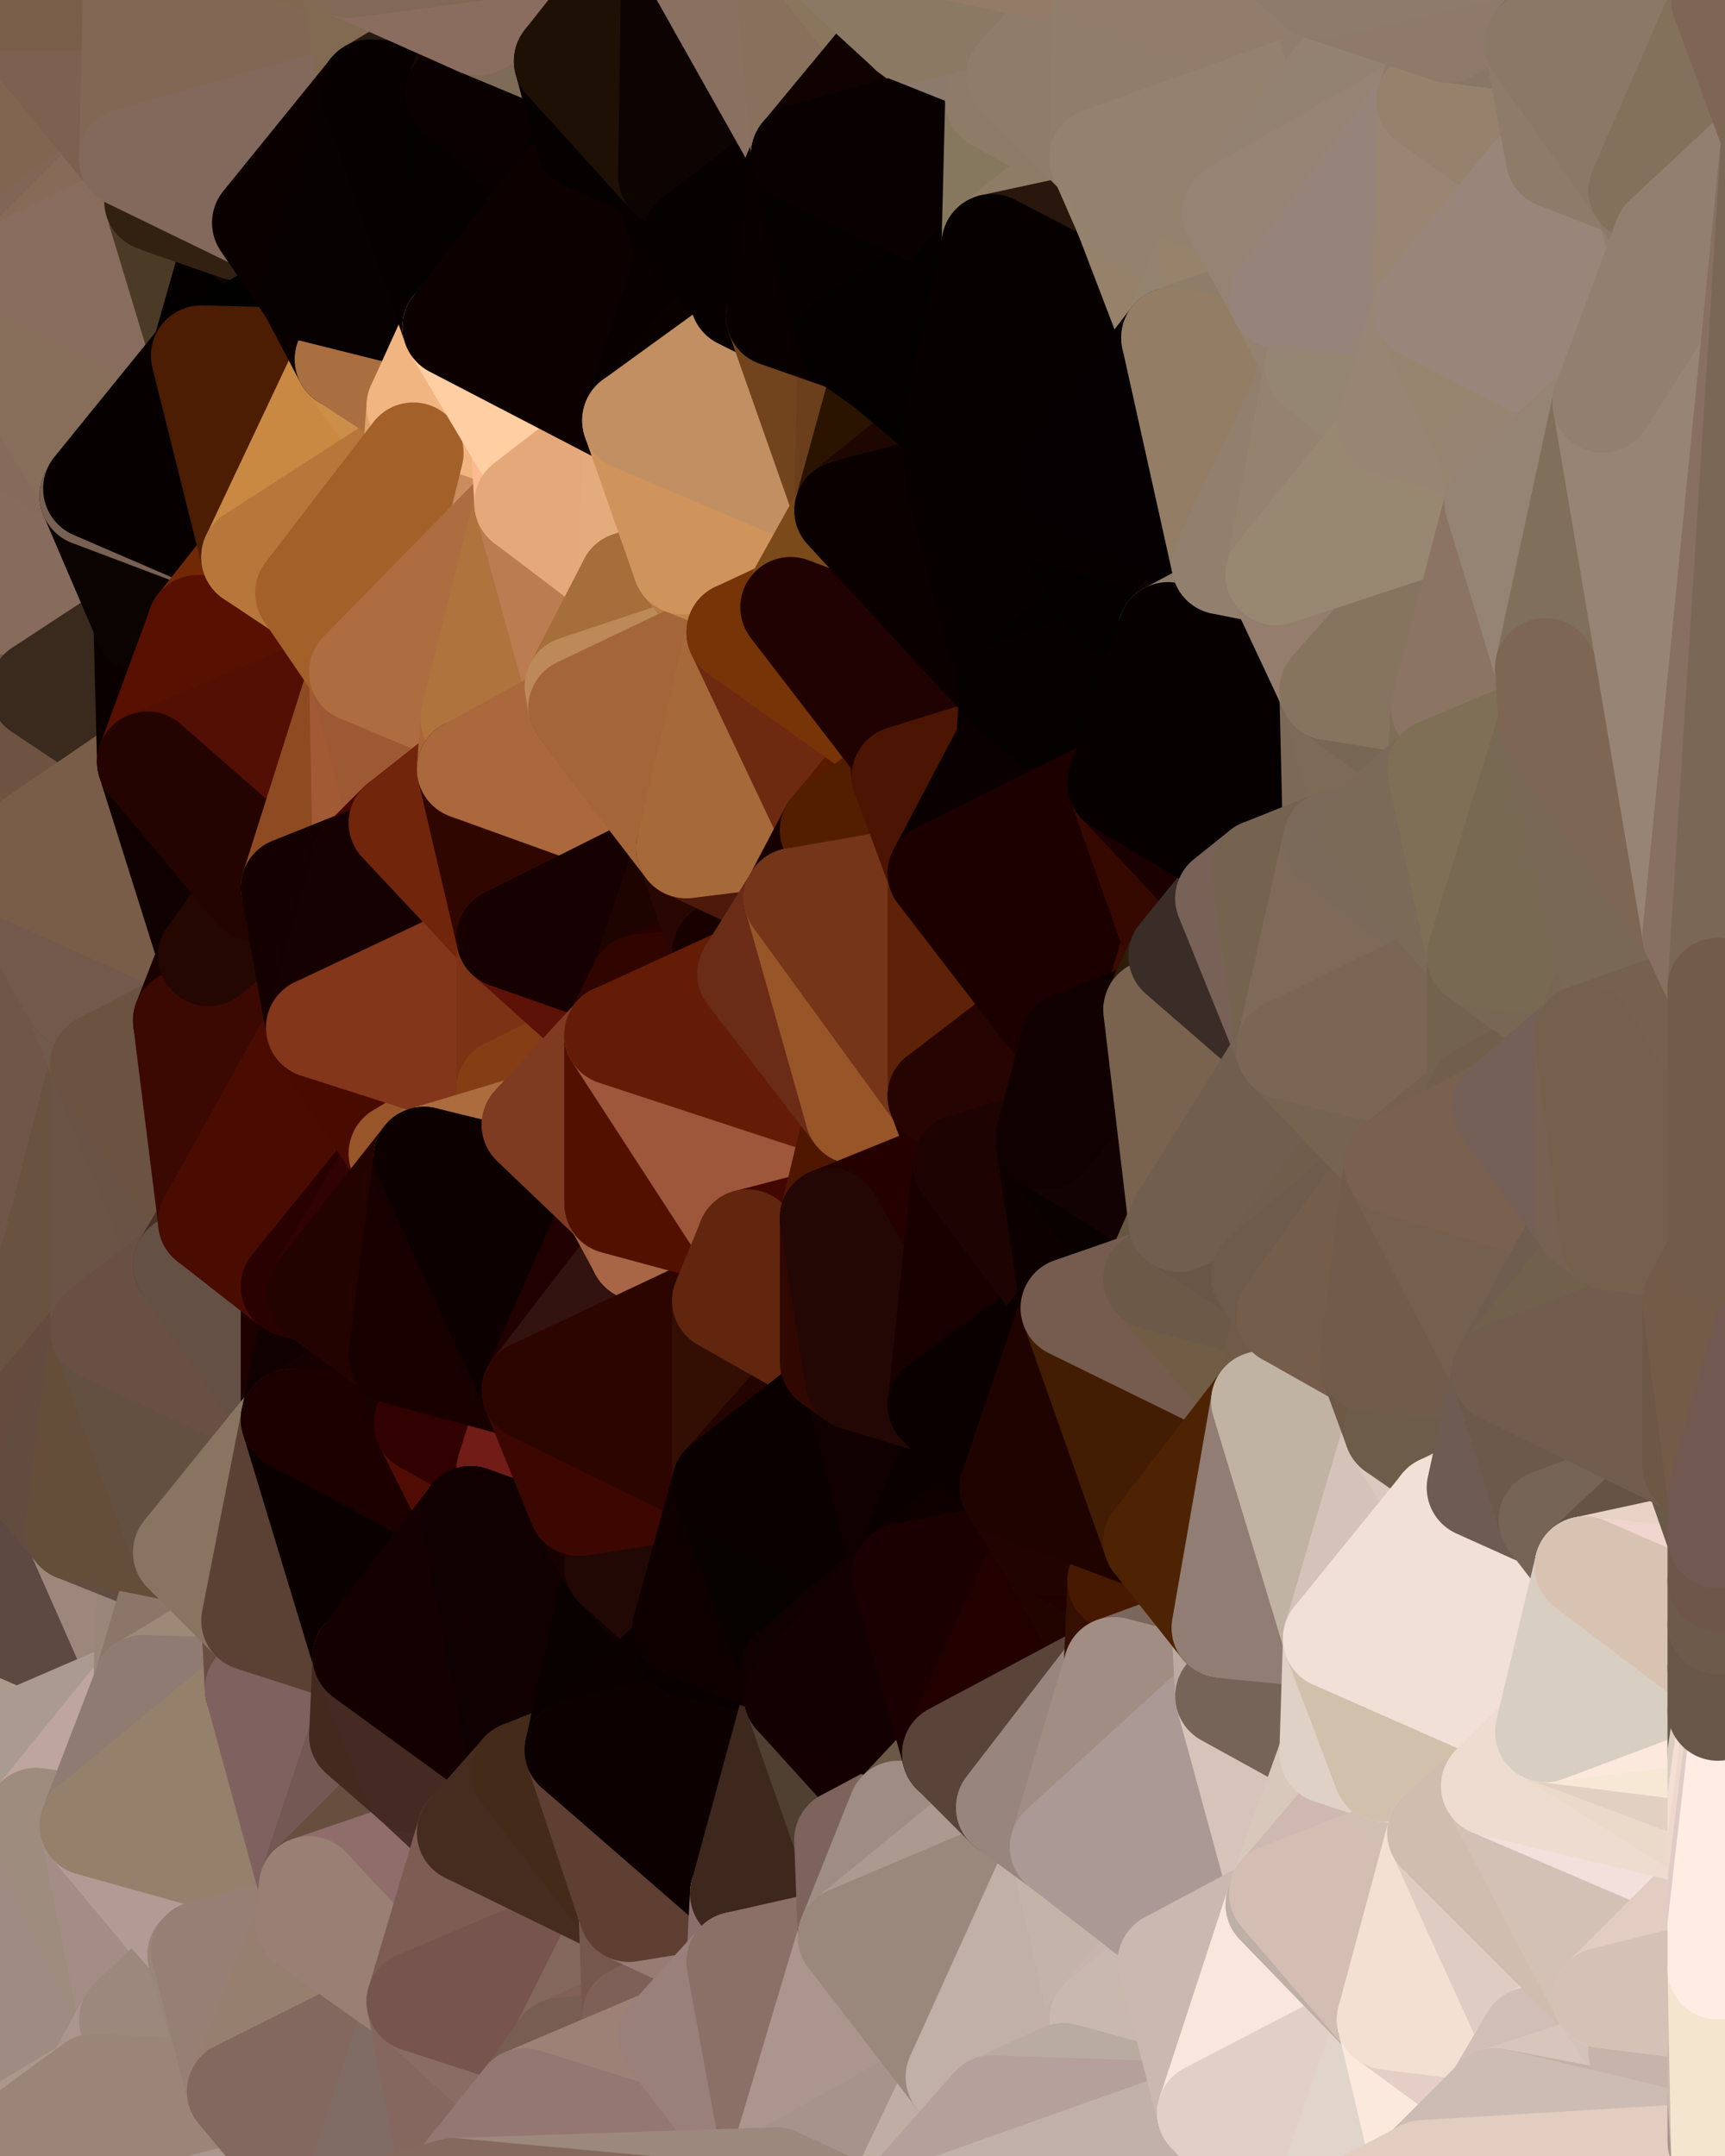 <?xml version="1.0" standalone="yes"?>
<svg width="480" height="600" xmlns="http://www.w3.org/2000/svg" version="1.1" ><polygon points="-34,148 -34,518 -18,222" fill="rgba(107, 81, 68, 1)" stroke="rgba(107, 81, 68, 1)" stroke-width="28" stroke-linejoin="round"/>
		<polygon points="-34,518 -18,444 -18,222" fill="rgba(100, 74, 61, 1)" stroke="rgba(100, 74, 61, 1)" stroke-width="28" stroke-linejoin="round"/>
		<polygon points="-19,204 -34,148 -18,222" fill="rgba(131, 104, 87, 1)" stroke="rgba(131, 104, 87, 1)" stroke-width="28" stroke-linejoin="round"/>
		<polygon points="-34,518 -19,500 -18,444" fill="rgba(172, 155, 148, 1)" stroke="rgba(172, 155, 148, 1)" stroke-width="28" stroke-linejoin="round"/>
		<polygon points="-4,118 -34,148 -3,130" fill="rgba(132, 104, 90, 1)" stroke="rgba(132, 104, 90, 1)" stroke-width="28" stroke-linejoin="round"/>
		<polygon points="0,144 -34,148 0,168" fill="rgba(133, 106, 89, 1)" stroke="rgba(133, 106, 89, 1)" stroke-width="28" stroke-linejoin="round"/>
		<polygon points="-34,148 -19,204 0,168" fill="rgba(135, 107, 95, 1)" stroke="rgba(135, 107, 95, 1)" stroke-width="28" stroke-linejoin="round"/>
		<polygon points="-19,204 0,192 0,168" fill="rgba(132, 104, 90, 1)" stroke="rgba(132, 104, 90, 1)" stroke-width="28" stroke-linejoin="round"/>
		<polygon points="-34,148 0,72 0,0" fill="rgba(126, 103, 89, 1)" stroke="rgba(126, 103, 89, 1)" stroke-width="28" stroke-linejoin="round"/>
		<polygon points="-19,204 -18,222 0,216" fill="rgba(115, 86, 78, 1)" stroke="rgba(115, 86, 78, 1)" stroke-width="28" stroke-linejoin="round"/>
		<polygon points="-3,574 -34,518 0,599" fill="rgba(158, 137, 132, 1)" stroke="rgba(158, 137, 132, 1)" stroke-width="28" stroke-linejoin="round"/>
		<polygon points="-34,148 0,96 0,72" fill="rgba(131, 104, 87, 1)" stroke="rgba(131, 104, 87, 1)" stroke-width="28" stroke-linejoin="round"/>
		<polygon points="-34,148 -4,118 0,96" fill="rgba(133, 106, 89, 1)" stroke="rgba(133, 106, 89, 1)" stroke-width="28" stroke-linejoin="round"/>
		<polygon points="-4,118 -3,130 0,120" fill="rgba(135, 108, 91, 1)" stroke="rgba(135, 108, 91, 1)" stroke-width="28" stroke-linejoin="round"/>
		<polygon points="-3,130 -34,148 0,144" fill="rgba(134, 106, 92, 1)" stroke="rgba(134, 106, 92, 1)" stroke-width="28" stroke-linejoin="round"/>
		<polygon points="-18,444 -19,500 -4,488" fill="rgba(155, 134, 133, 1)" stroke="rgba(155, 134, 133, 1)" stroke-width="28" stroke-linejoin="round"/>
		<polygon points="-3,574 0,599 6,592" fill="rgba(174, 150, 146, 1)" stroke="rgba(174, 150, 146, 1)" stroke-width="28" stroke-linejoin="round"/>
		<polygon points="-18,222 0,240 0,216" fill="rgba(112, 84, 72, 1)" stroke="rgba(112, 84, 72, 1)" stroke-width="28" stroke-linejoin="round"/>
		<polygon points="0,192 -19,204 0,216" fill="rgba(123, 95, 81, 1)" stroke="rgba(123, 95, 81, 1)" stroke-width="28" stroke-linejoin="round"/>
		<polygon points="-4,488 -19,500 10,506" fill="rgba(184, 159, 162, 1)" stroke="rgba(184, 159, 162, 1)" stroke-width="28" stroke-linejoin="round"/>
		<polygon points="0,168 0,192 11,192" fill="rgba(135, 107, 95, 1)" stroke="rgba(135, 107, 95, 1)" stroke-width="28" stroke-linejoin="round"/>
		<polygon points="0,192 10,210 11,192" fill="rgba(124, 96, 82, 1)" stroke="rgba(124, 96, 82, 1)" stroke-width="28" stroke-linejoin="round"/>
		<polygon points="0,404 -18,444 11,414" fill="rgba(94, 72, 58, 1)" stroke="rgba(94, 72, 58, 1)" stroke-width="28" stroke-linejoin="round"/>
		<polygon points="-19,500 -34,518 10,506" fill="rgba(171, 147, 143, 1)" stroke="rgba(171, 147, 143, 1)" stroke-width="28" stroke-linejoin="round"/>
		<polygon points="0,192 0,216 10,210" fill="rgba(123, 95, 81, 1)" stroke="rgba(123, 95, 81, 1)" stroke-width="28" stroke-linejoin="round"/>
		<polygon points="0,72 0,96 6,74" fill="rgba(129, 103, 86, 1)" stroke="rgba(129, 103, 86, 1)" stroke-width="28" stroke-linejoin="round"/>
		<polygon points="-18,222 -18,444 0,404" fill="rgba(107, 80, 73, 1)" stroke="rgba(107, 80, 73, 1)" stroke-width="28" stroke-linejoin="round"/>
		<polygon points="-4,118 0,120 0,96" fill="rgba(135, 108, 91, 1)" stroke="rgba(135, 108, 91, 1)" stroke-width="28" stroke-linejoin="round"/>
		<polygon points="11,414 -18,444 21,426" fill="rgba(96, 76, 65, 1)" stroke="rgba(96, 76, 65, 1)" stroke-width="28" stroke-linejoin="round"/>
		<polygon points="-3,130 0,144 25,138" fill="rgba(135, 107, 93, 1)" stroke="rgba(135, 107, 93, 1)" stroke-width="28" stroke-linejoin="round"/>
		<polygon points="0,120 -3,130 26,136" fill="rgba(134, 106, 92, 1)" stroke="rgba(134, 106, 92, 1)" stroke-width="28" stroke-linejoin="round"/>
		<polygon points="-3,130 25,138 26,136" fill="rgba(139, 111, 97, 1)" stroke="rgba(139, 111, 97, 1)" stroke-width="28" stroke-linejoin="round"/>
		<polygon points="-3,574 6,592 26,580" fill="rgba(174, 156, 146, 1)" stroke="rgba(174, 156, 146, 1)" stroke-width="28" stroke-linejoin="round"/>
		<polygon points="0,240 -18,222 21,278" fill="rgba(113, 86, 75, 1)" stroke="rgba(113, 86, 75, 1)" stroke-width="28" stroke-linejoin="round"/>
		<polygon points="21,278 0,404 28,296" fill="rgba(112, 85, 74, 1)" stroke="rgba(112, 85, 74, 1)" stroke-width="28" stroke-linejoin="round"/>
		<polygon points="-18,222 0,404 21,278" fill="rgba(112, 86, 73, 1)" stroke="rgba(112, 86, 73, 1)" stroke-width="28" stroke-linejoin="round"/>
		<polygon points="-34,518 -3,574 10,506" fill="rgba(166, 148, 136, 1)" stroke="rgba(166, 148, 136, 1)" stroke-width="28" stroke-linejoin="round"/>
		<polygon points="0,216 0,240 10,210" fill="rgba(112, 84, 72, 1)" stroke="rgba(112, 84, 72, 1)" stroke-width="28" stroke-linejoin="round"/>
		<polygon points="0,0 0,72 36,44" fill="rgba(129, 101, 80, 1)" stroke="rgba(129, 101, 80, 1)" stroke-width="28" stroke-linejoin="round"/>
		<polygon points="0,72 6,74 36,44" fill="rgba(129, 101, 87, 1)" stroke="rgba(129, 101, 87, 1)" stroke-width="28" stroke-linejoin="round"/>
		<polygon points="-3,574 26,580 36,562" fill="rgba(164, 141, 133, 1)" stroke="rgba(164, 141, 133, 1)" stroke-width="28" stroke-linejoin="round"/>
		<polygon points="28,296 0,404 28,370" fill="rgba(105, 82, 64, 1)" stroke="rgba(105, 82, 64, 1)" stroke-width="28" stroke-linejoin="round"/>
		<polygon points="0,144 0,168 25,138" fill="rgba(135, 108, 91, 1)" stroke="rgba(135, 108, 91, 1)" stroke-width="28" stroke-linejoin="round"/>
		<polygon points="0,168 11,192 40,173" fill="rgba(112, 83, 65, 1)" stroke="rgba(112, 83, 65, 1)" stroke-width="28" stroke-linejoin="round"/>
		<polygon points="-18,444 -4,488 40,469" fill="rgba(173, 154, 140, 1)" stroke="rgba(173, 154, 140, 1)" stroke-width="28" stroke-linejoin="round"/>
		<polygon points="21,426 -18,444 40,469" fill="rgba(93, 73, 66, 1)" stroke="rgba(93, 73, 66, 1)" stroke-width="28" stroke-linejoin="round"/>
		<polygon points="36,44 6,74 43,56" fill="rgba(135, 106, 88, 1)" stroke="rgba(135, 106, 88, 1)" stroke-width="28" stroke-linejoin="round"/>
		<polygon points="11,192 10,210 41,212" fill="rgba(117, 89, 75, 1)" stroke="rgba(117, 89, 75, 1)" stroke-width="28" stroke-linejoin="round"/>
		<polygon points="10,210 0,240 41,212" fill="rgba(110, 83, 66, 1)" stroke="rgba(110, 83, 66, 1)" stroke-width="28" stroke-linejoin="round"/>
		<polygon points="21,426 40,469 41,434" fill="rgba(157, 135, 124, 1)" stroke="rgba(157, 135, 124, 1)" stroke-width="28" stroke-linejoin="round"/>
		<polygon points="-4,488 10,506 40,469" fill="rgba(171, 154, 146, 1)" stroke="rgba(171, 154, 146, 1)" stroke-width="28" stroke-linejoin="round"/>
		<polygon points="10,506 25,508 40,469" fill="rgba(190, 165, 158, 1)" stroke="rgba(190, 165, 158, 1)" stroke-width="28" stroke-linejoin="round"/>
		<polygon points="25,138 0,168 40,173" fill="rgba(135, 107, 93, 1)" stroke="rgba(135, 107, 93, 1)" stroke-width="28" stroke-linejoin="round"/>
		<polygon points="0,0 36,44 37,0" fill="rgba(125, 96, 80, 1)" stroke="rgba(125, 96, 80, 1)" stroke-width="28" stroke-linejoin="round"/>
		<polygon points="10,506 -3,574 36,562" fill="rgba(159, 139, 130, 1)" stroke="rgba(159, 139, 130, 1)" stroke-width="28" stroke-linejoin="round"/>
		<polygon points="25,508 10,506 36,562" fill="rgba(158, 140, 126, 1)" stroke="rgba(158, 140, 126, 1)" stroke-width="28" stroke-linejoin="round"/>
		<polygon points="0,404 11,414 28,370" fill="rgba(101, 75, 62, 1)" stroke="rgba(101, 75, 62, 1)" stroke-width="28" stroke-linejoin="round"/>
		<polygon points="21,278 28,296 51,284" fill="rgba(112, 90, 76, 1)" stroke="rgba(112, 90, 76, 1)" stroke-width="28" stroke-linejoin="round"/>
		<polygon points="40,173 11,192 41,212" fill="rgba(58, 42, 29, 1)" stroke="rgba(58, 42, 29, 1)" stroke-width="28" stroke-linejoin="round"/>
		<polygon points="0,96 0,120 26,136" fill="rgba(134, 107, 90, 1)" stroke="rgba(134, 107, 90, 1)" stroke-width="28" stroke-linejoin="round"/>
		<polygon points="6,74 0,96 56,99" fill="rgba(133, 104, 88, 1)" stroke="rgba(133, 104, 88, 1)" stroke-width="28" stroke-linejoin="round"/>
		<polygon points="0,96 26,136 56,99" fill="rgba(135, 110, 90, 1)" stroke="rgba(135, 110, 90, 1)" stroke-width="28" stroke-linejoin="round"/>
		<polygon points="25,508 36,562 55,544" fill="rgba(164, 141, 133, 1)" stroke="rgba(164, 141, 133, 1)" stroke-width="28" stroke-linejoin="round"/>
		<polygon points="28,296 28,370 51,352" fill="rgba(106, 84, 70, 1)" stroke="rgba(106, 84, 70, 1)" stroke-width="28" stroke-linejoin="round"/>
		<polygon points="28,296 51,352 58,340" fill="rgba(105, 83, 69, 1)" stroke="rgba(105, 83, 69, 1)" stroke-width="28" stroke-linejoin="round"/>
		<polygon points="21,278 51,284 58,266" fill="rgba(90, 70, 59, 1)" stroke="rgba(90, 70, 59, 1)" stroke-width="28" stroke-linejoin="round"/>
		<polygon points="0,240 21,278 58,266" fill="rgba(115, 89, 76, 1)" stroke="rgba(115, 89, 76, 1)" stroke-width="28" stroke-linejoin="round"/>
		<polygon points="25,508 55,544 56,543" fill="rgba(179, 156, 148, 1)" stroke="rgba(179, 156, 148, 1)" stroke-width="28" stroke-linejoin="round"/>
		<polygon points="43,56 6,74 56,99" fill="rgba(136, 108, 94, 1)" stroke="rgba(136, 108, 94, 1)" stroke-width="28" stroke-linejoin="round"/>
		<polygon points="36,562 26,580 66,582" fill="rgba(172, 149, 141, 1)" stroke="rgba(172, 149, 141, 1)" stroke-width="28" stroke-linejoin="round"/>
		<polygon points="41,212 0,240 58,266" fill="rgba(121, 93, 72, 1)" stroke="rgba(121, 93, 72, 1)" stroke-width="28" stroke-linejoin="round"/>
		<polygon points="40,173 41,212 55,174" fill="rgba(10, 0, 0, 1)" stroke="rgba(10, 0, 0, 1)" stroke-width="28" stroke-linejoin="round"/>
		<polygon points="41,434 40,469 51,432" fill="rgba(154, 134, 123, 1)" stroke="rgba(154, 134, 123, 1)" stroke-width="28" stroke-linejoin="round"/>
		<polygon points="21,426 41,434 51,432" fill="rgba(99, 77, 66, 1)" stroke="rgba(99, 77, 66, 1)" stroke-width="28" stroke-linejoin="round"/>
		<polygon points="40,173 55,174 70,155" fill="rgba(37, 0, 0, 1)" stroke="rgba(37, 0, 0, 1)" stroke-width="28" stroke-linejoin="round"/>
		<polygon points="25,138 40,173 70,155" fill="rgba(11, 3, 0, 1)" stroke="rgba(11, 3, 0, 1)" stroke-width="28" stroke-linejoin="round"/>
		<polygon points="51,432 40,469 70,451" fill="rgba(140, 118, 105, 1)" stroke="rgba(140, 118, 105, 1)" stroke-width="28" stroke-linejoin="round"/>
		<polygon points="43,56 56,99 66,64" fill="rgba(75, 58, 38, 1)" stroke="rgba(75, 58, 38, 1)" stroke-width="28" stroke-linejoin="round"/>
		<polygon points="41,212 58,266 71,248" fill="rgba(15, 1, 0, 1)" stroke="rgba(15, 1, 0, 1)" stroke-width="28" stroke-linejoin="round"/>
		<polygon points="26,136 25,138 70,155" fill="rgba(120, 97, 83, 1)" stroke="rgba(120, 97, 83, 1)" stroke-width="28" stroke-linejoin="round"/>
		<polygon points="0,0 37,0 67,-29" fill="rgba(121, 94, 73, 1)" stroke="rgba(121, 94, 73, 1)" stroke-width="28" stroke-linejoin="round"/>
		<polygon points="11,414 21,426 28,370" fill="rgba(98, 76, 63, 1)" stroke="rgba(98, 76, 63, 1)" stroke-width="28" stroke-linejoin="round"/>
		<polygon points="70,451 40,469 71,470" fill="rgba(158, 137, 120, 1)" stroke="rgba(158, 137, 120, 1)" stroke-width="28" stroke-linejoin="round"/>
		<polygon points="55,544 36,562 66,582" fill="rgba(156, 136, 125, 1)" stroke="rgba(156, 136, 125, 1)" stroke-width="28" stroke-linejoin="round"/>
		<polygon points="51,284 28,296 58,340" fill="rgba(108, 82, 65, 1)" stroke="rgba(108, 82, 65, 1)" stroke-width="28" stroke-linejoin="round"/>
		<polygon points="28,370 21,426 51,432" fill="rgba(100, 78, 57, 1)" stroke="rgba(100, 78, 57, 1)" stroke-width="28" stroke-linejoin="round"/>
		<polygon points="28,370 51,432 81,395" fill="rgba(99, 80, 65, 1)" stroke="rgba(99, 80, 65, 1)" stroke-width="28" stroke-linejoin="round"/>
		<polygon points="51,352 28,370 81,395" fill="rgba(106, 79, 68, 1)" stroke="rgba(106, 79, 68, 1)" stroke-width="28" stroke-linejoin="round"/>
		<polygon points="58,340 51,352 81,358" fill="rgba(71, 49, 38, 1)" stroke="rgba(71, 49, 38, 1)" stroke-width="28" stroke-linejoin="round"/>
		<polygon points="56,99 26,136 70,155" fill="rgba(6, 0, 0, 1)" stroke="rgba(6, 0, 0, 1)" stroke-width="28" stroke-linejoin="round"/>
		<polygon points="56,543 85,535 86,525" fill="rgba(155, 135, 128, 1)" stroke="rgba(155, 135, 128, 1)" stroke-width="28" stroke-linejoin="round"/>
		<polygon points="66,64 56,99 86,81" fill="rgba(5, 0, 0, 1)" stroke="rgba(5, 0, 0, 1)" stroke-width="28" stroke-linejoin="round"/>
		<polygon points="73,62 66,64 86,81" fill="rgba(15, 5, 6, 1)" stroke="rgba(15, 5, 6, 1)" stroke-width="28" stroke-linejoin="round"/>
		<polygon points="70,155 55,174 85,165" fill="rgba(113, 40, 5, 1)" stroke="rgba(113, 40, 5, 1)" stroke-width="28" stroke-linejoin="round"/>
		<polygon points="40,469 25,508 71,470" fill="rgba(143, 123, 114, 1)" stroke="rgba(143, 123, 114, 1)" stroke-width="28" stroke-linejoin="round"/>
		<polygon points="58,266 51,284 88,286" fill="rgba(26, 2, 2, 1)" stroke="rgba(26, 2, 2, 1)" stroke-width="28" stroke-linejoin="round"/>
		<polygon points="25,508 56,543 86,525" fill="rgba(178, 155, 149, 1)" stroke="rgba(178, 155, 149, 1)" stroke-width="28" stroke-linejoin="round"/>
		<polygon points="71,470 25,508 86,525" fill="rgba(149, 128, 107, 1)" stroke="rgba(149, 128, 107, 1)" stroke-width="28" stroke-linejoin="round"/>
		<polygon points="81,358 51,352 81,395" fill="rgba(100, 80, 69, 1)" stroke="rgba(100, 80, 69, 1)" stroke-width="28" stroke-linejoin="round"/>
		<polygon points="36,44 43,56 73,62" fill="rgba(136, 109, 90, 1)" stroke="rgba(136, 109, 90, 1)" stroke-width="28" stroke-linejoin="round"/>
		<polygon points="43,56 66,64 73,62" fill="rgba(50, 33, 17, 1)" stroke="rgba(50, 33, 17, 1)" stroke-width="28" stroke-linejoin="round"/>
		<polygon points="56,543 55,544 66,582" fill="rgba(153, 134, 120, 1)" stroke="rgba(153, 134, 120, 1)" stroke-width="28" stroke-linejoin="round"/>
		<polygon points="6,592 0,599 26,580" fill="rgba(171, 151, 140, 1)" stroke="rgba(171, 151, 140, 1)" stroke-width="28" stroke-linejoin="round"/>
		<polygon points="86,81 56,99 96,100" fill="rgba(1, 1, 0, 1)" stroke="rgba(1, 1, 0, 1)" stroke-width="28" stroke-linejoin="round"/>
		<polygon points="67,-29 37,0 97,-9" fill="rgba(129, 102, 83, 1)" stroke="rgba(129, 102, 83, 1)" stroke-width="28" stroke-linejoin="round"/>
		<polygon points="66,582 0,599 96,618" fill="rgba(170, 150, 141, 1)" stroke="rgba(170, 150, 141, 1)" stroke-width="28" stroke-linejoin="round"/>
		<polygon points="81,358 81,395 88,360" fill="rgba(29, 1, 0, 1)" stroke="rgba(29, 1, 0, 1)" stroke-width="28" stroke-linejoin="round"/>
		<polygon points="81,247 58,266 88,286" fill="rgba(19, 1, 0, 1)" stroke="rgba(19, 1, 0, 1)" stroke-width="28" stroke-linejoin="round"/>
		<polygon points="51,284 58,340 88,286" fill="rgba(59, 9, 2, 1)" stroke="rgba(59, 9, 2, 1)" stroke-width="28" stroke-linejoin="round"/>
		<polygon points="71,248 58,266 81,247" fill="rgba(36, 7, 1, 1)" stroke="rgba(36, 7, 1, 1)" stroke-width="28" stroke-linejoin="round"/>
		<polygon points="26,580 0,599 66,582" fill="rgba(155, 133, 120, 1)" stroke="rgba(155, 133, 120, 1)" stroke-width="28" stroke-linejoin="round"/>
		<polygon points="85,165 55,174 100,187" fill="rgba(120, 40, 3, 1)" stroke="rgba(120, 40, 3, 1)" stroke-width="28" stroke-linejoin="round"/>
		<polygon points="70,451 71,470 101,461" fill="rgba(105, 79, 66, 1)" stroke="rgba(105, 79, 66, 1)" stroke-width="28" stroke-linejoin="round"/>
		<polygon points="56,543 66,582 85,535" fill="rgba(150, 128, 117, 1)" stroke="rgba(150, 128, 117, 1)" stroke-width="28" stroke-linejoin="round"/>
		<polygon points="97,-9 37,0 103,25" fill="rgba(129, 103, 80, 1)" stroke="rgba(129, 103, 80, 1)" stroke-width="28" stroke-linejoin="round"/>
		<polygon points="37,0 36,44 103,25" fill="rgba(130, 103, 84, 1)" stroke="rgba(130, 103, 84, 1)" stroke-width="28" stroke-linejoin="round"/>
		<polygon points="36,44 73,62 103,25" fill="rgba(131, 105, 92, 1)" stroke="rgba(131, 105, 92, 1)" stroke-width="28" stroke-linejoin="round"/>
		<polygon points="71,470 100,483 101,461" fill="rgba(96, 70, 55, 1)" stroke="rgba(96, 70, 55, 1)" stroke-width="28" stroke-linejoin="round"/>
		<polygon points="55,174 41,212 100,187" fill="rgba(88, 16, 0, 1)" stroke="rgba(88, 16, 0, 1)" stroke-width="28" stroke-linejoin="round"/>
		<polygon points="41,212 81,247 100,187" fill="rgba(83, 15, 4, 1)" stroke="rgba(83, 15, 4, 1)" stroke-width="28" stroke-linejoin="round"/>
		<polygon points="71,470 86,525 100,483" fill="rgba(127, 97, 95, 1)" stroke="rgba(127, 97, 95, 1)" stroke-width="28" stroke-linejoin="round"/>
		<polygon points="56,99 70,155 96,100" fill="rgba(76, 29, 3, 1)" stroke="rgba(76, 29, 3, 1)" stroke-width="28" stroke-linejoin="round"/>
		<polygon points="51,432 70,451 81,395" fill="rgba(137, 116, 97, 1)" stroke="rgba(137, 116, 97, 1)" stroke-width="28" stroke-linejoin="round"/>
		<polygon points="41,212 71,248 81,247" fill="rgba(36, 4, 0, 1)" stroke="rgba(36, 4, 0, 1)" stroke-width="28" stroke-linejoin="round"/>
		<polygon points="58,340 81,358 111,321" fill="rgba(74, 11, 0, 1)" stroke="rgba(74, 11, 0, 1)" stroke-width="28" stroke-linejoin="round"/>
		<polygon points="88,286 58,340 111,321" fill="rgba(74, 12, 1, 1)" stroke="rgba(74, 12, 1, 1)" stroke-width="28" stroke-linejoin="round"/>
		<polygon points="88,360 81,395 111,377" fill="rgba(16, 1, 0, 1)" stroke="rgba(16, 1, 0, 1)" stroke-width="28" stroke-linejoin="round"/>
		<polygon points="100,187 81,247 101,239" fill="rgba(142, 75, 33, 1)" stroke="rgba(142, 75, 33, 1)" stroke-width="28" stroke-linejoin="round"/>
		<polygon points="96,100 70,155 115,126" fill="rgba(201, 137, 66, 1)" stroke="rgba(201, 137, 66, 1)" stroke-width="28" stroke-linejoin="round"/>
		<polygon points="100,187 101,239 111,229" fill="rgba(162, 90, 52, 1)" stroke="rgba(162, 90, 52, 1)" stroke-width="28" stroke-linejoin="round"/>
		<polygon points="81,358 88,360 111,321" fill="rgba(41, 1, 1, 1)" stroke="rgba(41, 1, 1, 1)" stroke-width="28" stroke-linejoin="round"/>
		<polygon points="85,535 66,582 116,557" fill="rgba(150, 127, 111, 1)" stroke="rgba(150, 127, 111, 1)" stroke-width="28" stroke-linejoin="round"/>
		<polygon points="96,100 115,126 116,113" fill="rgba(203, 143, 73, 1)" stroke="rgba(203, 143, 73, 1)" stroke-width="28" stroke-linejoin="round"/>
		<polygon points="100,483 86,525 115,496" fill="rgba(116, 88, 84, 1)" stroke="rgba(116, 88, 84, 1)" stroke-width="28" stroke-linejoin="round"/>
		<polygon points="111,377 81,395 118,396" fill="rgba(22, 0, 2, 1)" stroke="rgba(22, 0, 2, 1)" stroke-width="28" stroke-linejoin="round"/>
		<polygon points="70,155 85,165 115,126" fill="rgba(183, 119, 58, 1)" stroke="rgba(183, 119, 58, 1)" stroke-width="28" stroke-linejoin="round"/>
		<polygon points="81,247 88,286 101,239" fill="rgba(21, 0, 0, 1)" stroke="rgba(21, 0, 0, 1)" stroke-width="28" stroke-linejoin="round"/>
		<polygon points="86,81 96,100 126,91" fill="rgba(10, 0, 0, 1)" stroke="rgba(10, 0, 0, 1)" stroke-width="28" stroke-linejoin="round"/>
		<polygon points="96,100 116,113 126,91" fill="rgba(169, 111, 65, 1)" stroke="rgba(169, 111, 65, 1)" stroke-width="28" stroke-linejoin="round"/>
		<polygon points="81,395 70,451 101,461" fill="rgba(91, 65, 52, 1)" stroke="rgba(91, 65, 52, 1)" stroke-width="28" stroke-linejoin="round"/>
		<polygon points="100,187 130,214 131,200" fill="rgba(156, 81, 42, 1)" stroke="rgba(156, 81, 42, 1)" stroke-width="28" stroke-linejoin="round"/>
		<polygon points="81,395 101,461 131,422" fill="rgba(11, 0, 0, 1)" stroke="rgba(11, 0, 0, 1)" stroke-width="28" stroke-linejoin="round"/>
		<polygon points="118,396 81,395 131,422" fill="rgba(28, 0, 0, 1)" stroke="rgba(28, 0, 0, 1)" stroke-width="28" stroke-linejoin="round"/>
		<polygon points="115,496 86,525 130,510" fill="rgba(104, 78, 63, 1)" stroke="rgba(104, 78, 63, 1)" stroke-width="28" stroke-linejoin="round"/>
		<polygon points="100,187 111,229 130,214" fill="rgba(157, 89, 52, 1)" stroke="rgba(157, 89, 52, 1)" stroke-width="28" stroke-linejoin="round"/>
		<polygon points="66,582 96,618 116,557" fill="rgba(131, 104, 95, 1)" stroke="rgba(131, 104, 95, 1)" stroke-width="28" stroke-linejoin="round"/>
		<polygon points="97,-9 103,25 133,7" fill="rgba(130, 106, 82, 1)" stroke="rgba(130, 106, 82, 1)" stroke-width="28" stroke-linejoin="round"/>
		<polygon points="103,25 127,26 133,7" fill="rgba(37, 27, 17, 1)" stroke="rgba(37, 27, 17, 1)" stroke-width="28" stroke-linejoin="round"/>
		<polygon points="86,525 116,557 130,510" fill="rgba(143, 109, 107, 1)" stroke="rgba(143, 109, 107, 1)" stroke-width="28" stroke-linejoin="round"/>
		<polygon points="116,557 96,618 126,609" fill="rgba(128, 108, 101, 1)" stroke="rgba(128, 108, 101, 1)" stroke-width="28" stroke-linejoin="round"/>
		<polygon points="111,321 88,360 118,322" fill="rgba(48, 2, 2, 1)" stroke="rgba(48, 2, 2, 1)" stroke-width="28" stroke-linejoin="round"/>
		<polygon points="86,525 85,535 116,557" fill="rgba(154, 127, 116, 1)" stroke="rgba(154, 127, 116, 1)" stroke-width="28" stroke-linejoin="round"/>
		<polygon points="73,62 86,81 103,25" fill="rgba(11, 0, 0, 1)" stroke="rgba(11, 0, 0, 1)" stroke-width="28" stroke-linejoin="round"/>
		<polygon points="111,229 101,239 141,261" fill="rgba(68, 4, 0, 1)" stroke="rgba(68, 4, 0, 1)" stroke-width="28" stroke-linejoin="round"/>
		<polygon points="101,239 88,286 141,261" fill="rgba(21, 1, 2, 1)" stroke="rgba(21, 1, 2, 1)" stroke-width="28" stroke-linejoin="round"/>
		<polygon points="118,396 131,422 141,409" fill="rgba(81, 13, 4, 1)" stroke="rgba(81, 13, 4, 1)" stroke-width="28" stroke-linejoin="round"/>
		<polygon points="88,286 111,321 141,303" fill="rgba(73, 10, 0, 1)" stroke="rgba(73, 10, 0, 1)" stroke-width="28" stroke-linejoin="round"/>
		<polygon points="111,321 118,322 141,303" fill="rgba(152, 85, 42, 1)" stroke="rgba(152, 85, 42, 1)" stroke-width="28" stroke-linejoin="round"/>
		<polygon points="88,360 111,377 118,322" fill="rgba(34, 3, 0, 1)" stroke="rgba(34, 3, 0, 1)" stroke-width="28" stroke-linejoin="round"/>
		<polygon points="116,113 115,126 145,123" fill="rgba(223, 162, 105, 1)" stroke="rgba(223, 162, 105, 1)" stroke-width="28" stroke-linejoin="round"/>
		<polygon points="115,496 130,510 145,493" fill="rgba(72, 44, 41, 1)" stroke="rgba(72, 44, 41, 1)" stroke-width="28" stroke-linejoin="round"/>
		<polygon points="101,461 100,483 115,496" fill="rgba(68, 41, 30, 1)" stroke="rgba(68, 41, 30, 1)" stroke-width="28" stroke-linejoin="round"/>
		<polygon points="116,557 126,609 146,584" fill="rgba(133, 103, 95, 1)" stroke="rgba(133, 103, 95, 1)" stroke-width="28" stroke-linejoin="round"/>
		<polygon points="145,123 115,126 146,140" fill="rgba(252, 189, 148, 1)" stroke="rgba(252, 189, 148, 1)" stroke-width="28" stroke-linejoin="round"/>
		<polygon points="103,25 86,81 126,91" fill="rgba(7, 1, 1, 1)" stroke="rgba(7, 1, 1, 1)" stroke-width="28" stroke-linejoin="round"/>
		<polygon points="111,377 118,396 148,387" fill="rgba(25, 1, 0, 1)" stroke="rgba(25, 1, 0, 1)" stroke-width="28" stroke-linejoin="round"/>
		<polygon points="118,396 141,409 148,387" fill="rgba(49, 0, 0, 1)" stroke="rgba(49, 0, 0, 1)" stroke-width="28" stroke-linejoin="round"/>
		<polygon points="141,303 118,322 148,313" fill="rgba(158, 98, 48, 1)" stroke="rgba(158, 98, 48, 1)" stroke-width="28" stroke-linejoin="round"/>
		<polygon points="115,126 100,187 146,140" fill="rgba(203, 140, 96, 1)" stroke="rgba(203, 140, 96, 1)" stroke-width="28" stroke-linejoin="round"/>
		<polygon points="126,91 116,113 145,123" fill="rgba(241, 181, 129, 1)" stroke="rgba(241, 181, 129, 1)" stroke-width="28" stroke-linejoin="round"/>
		<polygon points="101,461 115,496 145,493" fill="rgba(69, 42, 35, 1)" stroke="rgba(69, 42, 35, 1)" stroke-width="28" stroke-linejoin="round"/>
		<polygon points="88,286 141,303 141,261" fill="rgba(131, 54, 26, 1)" stroke="rgba(131, 54, 26, 1)" stroke-width="28" stroke-linejoin="round"/>
		<polygon points="103,25 126,91 127,26" fill="rgba(6, 1, 0, 1)" stroke="rgba(6, 1, 0, 1)" stroke-width="28" stroke-linejoin="round"/>
		<polygon points="85,165 100,187 115,126" fill="rgba(163, 96, 41, 1)" stroke="rgba(163, 96, 41, 1)" stroke-width="28" stroke-linejoin="round"/>
		<polygon points="116,557 146,584 156,570" fill="rgba(138, 108, 100, 1)" stroke="rgba(138, 108, 100, 1)" stroke-width="28" stroke-linejoin="round"/>
		<polygon points="127,26 126,91 156,52" fill="rgba(5, 1, 0, 1)" stroke="rgba(5, 1, 0, 1)" stroke-width="28" stroke-linejoin="round"/>
		<polygon points="133,7 127,26 157,17" fill="rgba(20, 7, 1, 1)" stroke="rgba(20, 7, 1, 1)" stroke-width="28" stroke-linejoin="round"/>
		<polygon points="100,187 131,200 146,140" fill="rgba(173, 109, 65, 1)" stroke="rgba(173, 109, 65, 1)" stroke-width="28" stroke-linejoin="round"/>
		<polygon points="130,214 111,229 141,261" fill="rgba(113, 37, 11, 1)" stroke="rgba(113, 37, 11, 1)" stroke-width="28" stroke-linejoin="round"/>
		<polygon points="160,191 131,200 161,197" fill="rgba(166, 99, 56, 1)" stroke="rgba(166, 99, 56, 1)" stroke-width="28" stroke-linejoin="round"/>
		<polygon points="141,409 131,422 161,419" fill="rgba(47, 0, 0, 1)" stroke="rgba(47, 0, 0, 1)" stroke-width="28" stroke-linejoin="round"/>
		<polygon points="127,26 156,52 163,39" fill="rgba(9, 0, 1, 1)" stroke="rgba(9, 0, 1, 1)" stroke-width="28" stroke-linejoin="round"/>
		<polygon points="157,17 127,26 163,39" fill="rgba(10, 0, 1, 1)" stroke="rgba(10, 0, 1, 1)" stroke-width="28" stroke-linejoin="round"/>
		<polygon points="131,200 130,214 161,197" fill="rgba(169, 102, 57, 1)" stroke="rgba(169, 102, 57, 1)" stroke-width="28" stroke-linejoin="round"/>
		<polygon points="146,140 131,200 160,191" fill="rgba(175, 115, 61, 1)" stroke="rgba(175, 115, 61, 1)" stroke-width="28" stroke-linejoin="round"/>
		<polygon points="141,261 141,303 171,288" fill="rgba(124, 50, 21, 1)" stroke="rgba(124, 50, 21, 1)" stroke-width="28" stroke-linejoin="round"/>
		<polygon points="141,303 148,313 171,288" fill="rgba(133, 62, 20, 1)" stroke="rgba(133, 62, 20, 1)" stroke-width="28" stroke-linejoin="round"/>
		<polygon points="148,313 118,322 171,335" fill="rgba(172, 108, 62, 1)" stroke="rgba(172, 108, 62, 1)" stroke-width="28" stroke-linejoin="round"/>
		<polygon points="161,419 131,422 171,436" fill="rgba(18, 0, 0, 1)" stroke="rgba(18, 0, 0, 1)" stroke-width="28" stroke-linejoin="round"/>
		<polygon points="148,387 141,409 161,419" fill="rgba(113, 28, 23, 1)" stroke="rgba(113, 28, 23, 1)" stroke-width="28" stroke-linejoin="round"/>
		<polygon points="118,322 111,377 148,387" fill="rgba(25, 0, 0, 1)" stroke="rgba(25, 0, 0, 1)" stroke-width="28" stroke-linejoin="round"/>
		<polygon points="131,422 101,461 145,493" fill="rgba(20, 0, 0, 1)" stroke="rgba(20, 0, 0, 1)" stroke-width="28" stroke-linejoin="round"/>
		<polygon points="146,140 160,191 175,162" fill="rgba(187, 124, 81, 1)" stroke="rgba(187, 124, 81, 1)" stroke-width="28" stroke-linejoin="round"/>
		<polygon points="130,510 116,557 175,532" fill="rgba(125, 92, 83, 1)" stroke="rgba(125, 92, 83, 1)" stroke-width="28" stroke-linejoin="round"/>
		<polygon points="118,322 148,387 171,335" fill="rgba(12, 0, 0, 1)" stroke="rgba(12, 0, 0, 1)" stroke-width="28" stroke-linejoin="round"/>
		<polygon points="131,422 145,493 160,487" fill="rgba(15, 1, 1, 1)" stroke="rgba(15, 1, 1, 1)" stroke-width="28" stroke-linejoin="round"/>
		<polygon points="116,557 156,570 175,532" fill="rgba(119, 84, 78, 1)" stroke="rgba(119, 84, 78, 1)" stroke-width="28" stroke-linejoin="round"/>
		<polygon points="131,422 160,487 171,436" fill="rgba(16, 0, 1, 1)" stroke="rgba(16, 0, 1, 1)" stroke-width="28" stroke-linejoin="round"/>
		<polygon points="141,261 171,288 178,274" fill="rgba(92, 18, 7, 1)" stroke="rgba(92, 18, 7, 1)" stroke-width="28" stroke-linejoin="round"/>
		<polygon points="171,335 148,387 178,348" fill="rgba(32, 0, 0, 1)" stroke="rgba(32, 0, 0, 1)" stroke-width="28" stroke-linejoin="round"/>
		<polygon points="175,532 156,570 176,561" fill="rgba(132, 104, 93, 1)" stroke="rgba(132, 104, 93, 1)" stroke-width="28" stroke-linejoin="round"/>
		<polygon points="145,123 146,140 176,117" fill="rgba(251, 186, 144, 1)" stroke="rgba(251, 186, 144, 1)" stroke-width="28" stroke-linejoin="round"/>
		<polygon points="126,91 145,123 176,117" fill="rgba(255, 206, 163, 1)" stroke="rgba(255, 206, 163, 1)" stroke-width="28" stroke-linejoin="round"/>
		<polygon points="145,493 130,510 175,532" fill="rgba(70, 44, 31, 1)" stroke="rgba(70, 44, 31, 1)" stroke-width="28" stroke-linejoin="round"/>
		<polygon points="160,487 145,493 175,532" fill="rgba(68, 42, 25, 1)" stroke="rgba(68, 42, 25, 1)" stroke-width="28" stroke-linejoin="round"/>
		<polygon points="163,39 156,52 186,49" fill="rgba(5, 1, 0, 1)" stroke="rgba(5, 1, 0, 1)" stroke-width="28" stroke-linejoin="round"/>
		<polygon points="133,7 157,17 187,-21" fill="rgba(125, 107, 85, 1)" stroke="rgba(125, 107, 85, 1)" stroke-width="28" stroke-linejoin="round"/>
		<polygon points="176,561 156,570 186,567" fill="rgba(129, 96, 87, 1)" stroke="rgba(129, 96, 87, 1)" stroke-width="28" stroke-linejoin="round"/>
		<polygon points="171,436 160,487 191,458" fill="rgba(9, 1, 0, 1)" stroke="rgba(9, 1, 0, 1)" stroke-width="28" stroke-linejoin="round"/>
		<polygon points="190,453 171,436 191,458" fill="rgba(15, 1, 1, 1)" stroke="rgba(15, 1, 1, 1)" stroke-width="28" stroke-linejoin="round"/>
		<polygon points="130,214 141,261 191,236" fill="rgba(48, 6, 0, 1)" stroke="rgba(48, 6, 0, 1)" stroke-width="28" stroke-linejoin="round"/>
		<polygon points="161,197 130,214 191,236" fill="rgba(171, 104, 61, 1)" stroke="rgba(171, 104, 61, 1)" stroke-width="28" stroke-linejoin="round"/>
		<polygon points="146,140 175,162 176,117" fill="rgba(229, 168, 123, 1)" stroke="rgba(229, 168, 123, 1)" stroke-width="28" stroke-linejoin="round"/>
		<polygon points="156,52 176,117 193,66" fill="rgba(5, 1, 0, 1)" stroke="rgba(5, 1, 0, 1)" stroke-width="28" stroke-linejoin="round"/>
		<polygon points="186,49 156,52 193,66" fill="rgba(5, 1, 0, 1)" stroke="rgba(5, 1, 0, 1)" stroke-width="28" stroke-linejoin="round"/>
		<polygon points="141,261 178,274 191,236" fill="rgba(23, 0, 1, 1)" stroke="rgba(23, 0, 1, 1)" stroke-width="28" stroke-linejoin="round"/>
		<polygon points="176,117 175,162 190,157" fill="rgba(228, 172, 125, 1)" stroke="rgba(228, 172, 125, 1)" stroke-width="28" stroke-linejoin="round"/>
		<polygon points="97,-9 133,7 187,-21" fill="rgba(138, 109, 95, 1)" stroke="rgba(138, 109, 95, 1)" stroke-width="28" stroke-linejoin="round"/>
		<polygon points="156,52 126,91 176,117" fill="rgba(12, 1, 0, 1)" stroke="rgba(12, 1, 0, 1)" stroke-width="28" stroke-linejoin="round"/>
		<polygon points="148,313 171,335 171,288" fill="rgba(126, 59, 33, 1)" stroke="rgba(126, 59, 33, 1)" stroke-width="28" stroke-linejoin="round"/>
		<polygon points="161,419 171,436 201,413" fill="rgba(25, 0, 0, 1)" stroke="rgba(25, 0, 0, 1)" stroke-width="28" stroke-linejoin="round"/>
		<polygon points="191,236 178,274 201,265" fill="rgba(29, 4, 0, 1)" stroke="rgba(29, 4, 0, 1)" stroke-width="28" stroke-linejoin="round"/>
		<polygon points="156,570 146,584 186,567" fill="rgba(120, 93, 82, 1)" stroke="rgba(120, 93, 82, 1)" stroke-width="28" stroke-linejoin="round"/>
		<polygon points="190,157 175,162 205,176" fill="rgba(174, 114, 54, 1)" stroke="rgba(174, 114, 54, 1)" stroke-width="28" stroke-linejoin="round"/>
		<polygon points="175,532 176,561 205,546" fill="rgba(117, 87, 77, 1)" stroke="rgba(117, 87, 77, 1)" stroke-width="28" stroke-linejoin="round"/>
		<polygon points="176,561 186,567 205,546" fill="rgba(126, 96, 88, 1)" stroke="rgba(126, 96, 88, 1)" stroke-width="28" stroke-linejoin="round"/>
		<polygon points="178,348 148,387 201,362" fill="rgba(50, 19, 16, 1)" stroke="rgba(50, 19, 16, 1)" stroke-width="28" stroke-linejoin="round"/>
		<polygon points="193,66 176,117 206,83" fill="rgba(8, 0, 0, 1)" stroke="rgba(8, 0, 0, 1)" stroke-width="28" stroke-linejoin="round"/>
		<polygon points="175,162 160,191 205,176" fill="rgba(166, 110, 59, 1)" stroke="rgba(166, 110, 59, 1)" stroke-width="28" stroke-linejoin="round"/>
		<polygon points="201,265 178,274 208,271" fill="rgba(39, 0, 0, 1)" stroke="rgba(39, 0, 0, 1)" stroke-width="28" stroke-linejoin="round"/>
		<polygon points="171,335 178,348 208,345" fill="rgba(159, 96, 65, 1)" stroke="rgba(159, 96, 65, 1)" stroke-width="28" stroke-linejoin="round"/>
		<polygon points="178,348 201,362 208,345" fill="rgba(168, 102, 70, 1)" stroke="rgba(168, 102, 70, 1)" stroke-width="28" stroke-linejoin="round"/>
		<polygon points="175,532 205,546 206,527" fill="rgba(152, 123, 115, 1)" stroke="rgba(152, 123, 115, 1)" stroke-width="28" stroke-linejoin="round"/>
		<polygon points="160,191 161,197 205,176" fill="rgba(189, 137, 89, 1)" stroke="rgba(189, 137, 89, 1)" stroke-width="28" stroke-linejoin="round"/>
		<polygon points="171,436 190,453 201,413" fill="rgba(33, 8, 4, 1)" stroke="rgba(33, 8, 4, 1)" stroke-width="28" stroke-linejoin="round"/>
		<polygon points="148,387 161,419 201,413" fill="rgba(60, 7, 1, 1)" stroke="rgba(60, 7, 1, 1)" stroke-width="28" stroke-linejoin="round"/>
		<polygon points="201,362 148,387 201,413" fill="rgba(45, 5, 0, 1)" stroke="rgba(45, 5, 0, 1)" stroke-width="28" stroke-linejoin="round"/>
		<polygon points="157,17 163,39 186,49" fill="rgba(5, 1, 0, 1)" stroke="rgba(5, 1, 0, 1)" stroke-width="28" stroke-linejoin="round"/>
		<polygon points="186,567 146,584 216,606" fill="rgba(157, 129, 118, 1)" stroke="rgba(157, 129, 118, 1)" stroke-width="28" stroke-linejoin="round"/>
		<polygon points="146,584 126,609 216,606" fill="rgba(148, 119, 115, 1)" stroke="rgba(148, 119, 115, 1)" stroke-width="28" stroke-linejoin="round"/>
		<polygon points="178,274 171,288 208,271" fill="rgba(48, 5, 0, 1)" stroke="rgba(48, 5, 0, 1)" stroke-width="28" stroke-linejoin="round"/>
		<polygon points="160,487 175,532 206,527" fill="rgba(95, 63, 50, 1)" stroke="rgba(95, 63, 50, 1)" stroke-width="28" stroke-linejoin="round"/>
		<polygon points="191,236 201,265 221,250" fill="rgba(40, 7, 2, 1)" stroke="rgba(40, 7, 2, 1)" stroke-width="28" stroke-linejoin="round"/>
		<polygon points="220,465 191,458 221,472" fill="rgba(9, 1, 0, 1)" stroke="rgba(9, 1, 0, 1)" stroke-width="28" stroke-linejoin="round"/>
		<polygon points="67,-29 97,-9 187,-21" fill="rgba(130, 104, 87, 1)" stroke="rgba(130, 104, 87, 1)" stroke-width="28" stroke-linejoin="round"/>
		<polygon points="186,49 193,66 223,43" fill="rgba(6, 0, 0, 1)" stroke="rgba(6, 0, 0, 1)" stroke-width="28" stroke-linejoin="round"/>
		<polygon points="201,265 208,271 221,250" fill="rgba(24, 0, 0, 1)" stroke="rgba(24, 0, 0, 1)" stroke-width="28" stroke-linejoin="round"/>
		<polygon points="191,458 160,487 221,472" fill="rgba(10, 0, 0, 1)" stroke="rgba(10, 0, 0, 1)" stroke-width="28" stroke-linejoin="round"/>
		<polygon points="160,487 206,527 221,472" fill="rgba(12, 1, 0, 1)" stroke="rgba(12, 1, 0, 1)" stroke-width="28" stroke-linejoin="round"/>
		<polygon points="190,453 191,458 220,465" fill="rgba(8, 0, 0, 1)" stroke="rgba(8, 0, 0, 1)" stroke-width="28" stroke-linejoin="round"/>
		<polygon points="190,157 205,176 220,169" fill="rgba(180, 126, 66, 1)" stroke="rgba(180, 126, 66, 1)" stroke-width="28" stroke-linejoin="round"/>
		<polygon points="206,83 176,117 216,88" fill="rgba(9, 0, 0, 1)" stroke="rgba(9, 0, 0, 1)" stroke-width="28" stroke-linejoin="round"/>
		<polygon points="161,197 191,236 205,176" fill="rgba(164, 101, 57, 1)" stroke="rgba(164, 101, 57, 1)" stroke-width="28" stroke-linejoin="round"/>
		<polygon points="157,17 186,49 187,-21" fill="rgba(30, 16, 5, 1)" stroke="rgba(30, 16, 5, 1)" stroke-width="28" stroke-linejoin="round"/>
		<polygon points="191,236 221,250 231,231" fill="rgba(77, 25, 11, 1)" stroke="rgba(77, 25, 11, 1)" stroke-width="28" stroke-linejoin="round"/>
		<polygon points="201,362 201,413 231,379" fill="rgba(51, 15, 3, 1)" stroke="rgba(51, 15, 3, 1)" stroke-width="28" stroke-linejoin="round"/>
		<polygon points="171,288 171,335 208,345" fill="rgba(82, 17, 0, 1)" stroke="rgba(82, 17, 0, 1)" stroke-width="28" stroke-linejoin="round"/>
		<polygon points="190,157 220,169 235,142" fill="rgba(194, 134, 71, 1)" stroke="rgba(194, 134, 71, 1)" stroke-width="28" stroke-linejoin="round"/>
		<polygon points="206,527 205,546 236,539" fill="rgba(139, 111, 110, 1)" stroke="rgba(139, 111, 110, 1)" stroke-width="28" stroke-linejoin="round"/>
		<polygon points="176,117 190,157 235,142" fill="rgba(207, 148, 92, 1)" stroke="rgba(207, 148, 92, 1)" stroke-width="28" stroke-linejoin="round"/>
		<polygon points="187,-21 186,49 223,43" fill="rgba(13, 3, 2, 1)" stroke="rgba(13, 3, 2, 1)" stroke-width="28" stroke-linejoin="round"/>
		<polygon points="193,66 206,83 223,43" fill="rgba(6, 0, 0, 1)" stroke="rgba(6, 0, 0, 1)" stroke-width="28" stroke-linejoin="round"/>
		<polygon points="231,379 201,413 238,384" fill="rgba(35, 4, 1, 1)" stroke="rgba(35, 4, 1, 1)" stroke-width="28" stroke-linejoin="round"/>
		<polygon points="208,345 231,339 238,310" fill="rgba(123, 54, 21, 1)" stroke="rgba(123, 54, 21, 1)" stroke-width="28" stroke-linejoin="round"/>
		<polygon points="171,288 208,345 238,310" fill="rgba(158, 87, 59, 1)" stroke="rgba(158, 87, 59, 1)" stroke-width="28" stroke-linejoin="round"/>
		<polygon points="208,271 171,288 238,310" fill="rgba(100, 28, 6, 1)" stroke="rgba(100, 28, 6, 1)" stroke-width="28" stroke-linejoin="round"/>
		<polygon points="235,512 206,527 236,539" fill="rgba(140, 112, 98, 1)" stroke="rgba(140, 112, 98, 1)" stroke-width="28" stroke-linejoin="round"/>
		<polygon points="221,472 206,527 235,512" fill="rgba(62, 40, 29, 1)" stroke="rgba(62, 40, 29, 1)" stroke-width="28" stroke-linejoin="round"/>
		<polygon points="216,88 176,117 235,142" fill="rgba(194, 143, 98, 1)" stroke="rgba(194, 143, 98, 1)" stroke-width="28" stroke-linejoin="round"/>
		<polygon points="208,345 231,379 231,339" fill="rgba(66, 7, 0, 1)" stroke="rgba(66, 7, 0, 1)" stroke-width="28" stroke-linejoin="round"/>
		<polygon points="205,176 191,236 231,231" fill="rgba(166, 105, 58, 1)" stroke="rgba(166, 105, 58, 1)" stroke-width="28" stroke-linejoin="round"/>
		<polygon points="208,345 201,362 231,379" fill="rgba(98, 38, 14, 1)" stroke="rgba(98, 38, 14, 1)" stroke-width="28" stroke-linejoin="round"/>
		<polygon points="217,-24 187,-21 223,43" fill="rgba(138, 112, 97, 1)" stroke="rgba(138, 112, 97, 1)" stroke-width="28" stroke-linejoin="round"/>
		<polygon points="206,83 216,88 223,43" fill="rgba(6, 0, 0, 1)" stroke="rgba(6, 0, 0, 1)" stroke-width="28" stroke-linejoin="round"/>
		<polygon points="201,413 190,453 220,465" fill="rgba(14, 0, 0, 1)" stroke="rgba(14, 0, 0, 1)" stroke-width="28" stroke-linejoin="round"/>
		<polygon points="216,88 235,142 236,95" fill="rgba(113, 68, 29, 1)" stroke="rgba(113, 68, 29, 1)" stroke-width="28" stroke-linejoin="round"/>
		<polygon points="205,546 186,567 216,606" fill="rgba(153, 128, 123, 1)" stroke="rgba(153, 128, 123, 1)" stroke-width="28" stroke-linejoin="round"/>
		<polygon points="217,-24 223,43 247,14" fill="rgba(137, 112, 92, 1)" stroke="rgba(137, 112, 92, 1)" stroke-width="28" stroke-linejoin="round"/>
		<polygon points="205,176 231,231 250,208" fill="rgba(109, 42, 16, 1)" stroke="rgba(109, 42, 16, 1)" stroke-width="28" stroke-linejoin="round"/>
		<polygon points="250,208 231,231 251,216" fill="rgba(88, 27, 0, 1)" stroke="rgba(88, 27, 0, 1)" stroke-width="28" stroke-linejoin="round"/>
		<polygon points="201,413 220,465 251,438" fill="rgba(7, 2, 0, 1)" stroke="rgba(7, 2, 0, 1)" stroke-width="28" stroke-linejoin="round"/>
		<polygon points="220,169 205,176 250,208" fill="rgba(119, 52, 7, 1)" stroke="rgba(119, 52, 7, 1)" stroke-width="28" stroke-linejoin="round"/>
		<polygon points="236,95 235,142 246,102" fill="rgba(107, 63, 28, 1)" stroke="rgba(107, 63, 28, 1)" stroke-width="28" stroke-linejoin="round"/>
		<polygon points="217,-24 247,14 253,9" fill="rgba(138, 118, 93, 1)" stroke="rgba(138, 118, 93, 1)" stroke-width="28" stroke-linejoin="round"/>
		<polygon points="221,472 235,512 250,504" fill="rgba(80, 64, 49, 1)" stroke="rgba(80, 64, 49, 1)" stroke-width="28" stroke-linejoin="round"/>
		<polygon points="231,231 221,250 261,243" fill="rgba(23, 0, 0, 1)" stroke="rgba(23, 0, 0, 1)" stroke-width="28" stroke-linejoin="round"/>
		<polygon points="251,216 231,231 261,243" fill="rgba(83, 30, 0, 1)" stroke="rgba(83, 30, 0, 1)" stroke-width="28" stroke-linejoin="round"/>
		<polygon points="238,384 201,413 251,438" fill="rgba(10, 0, 0, 1)" stroke="rgba(10, 0, 0, 1)" stroke-width="28" stroke-linejoin="round"/>
		<polygon points="223,43 216,88 236,95" fill="rgba(8, 0, 0, 1)" stroke="rgba(8, 0, 0, 1)" stroke-width="28" stroke-linejoin="round"/>
		<polygon points="205,546 216,606 236,539" fill="rgba(139, 112, 103, 1)" stroke="rgba(139, 112, 103, 1)" stroke-width="28" stroke-linejoin="round"/>
		<polygon points="221,472 250,504 265,488" fill="rgba(20, 0, 1, 1)" stroke="rgba(20, 0, 1, 1)" stroke-width="28" stroke-linejoin="round"/>
		<polygon points="246,102 235,142 265,118" fill="rgba(42, 20, 0, 1)" stroke="rgba(42, 20, 0, 1)" stroke-width="28" stroke-linejoin="round"/>
		<polygon points="236,539 216,606 266,578" fill="rgba(172, 149, 141, 1)" stroke="rgba(172, 149, 141, 1)" stroke-width="28" stroke-linejoin="round"/>
		<polygon points="265,118 235,142 266,134" fill="rgba(30, 7, 0, 1)" stroke="rgba(30, 7, 0, 1)" stroke-width="28" stroke-linejoin="round"/>
		<polygon points="261,391 251,438 268,398" fill="rgba(13, 1, 1, 1)" stroke="rgba(13, 1, 1, 1)" stroke-width="28" stroke-linejoin="round"/>
		<polygon points="238,310 231,339 268,324" fill="rgba(79, 23, 0, 1)" stroke="rgba(79, 23, 0, 1)" stroke-width="28" stroke-linejoin="round"/>
		<polygon points="261,305 238,310 268,324" fill="rgba(62, 15, 0, 1)" stroke="rgba(62, 15, 0, 1)" stroke-width="28" stroke-linejoin="round"/>
		<polygon points="216,606 246,620 266,578" fill="rgba(167, 147, 140, 1)" stroke="rgba(167, 147, 140, 1)" stroke-width="28" stroke-linejoin="round"/>
		<polygon points="238,384 251,438 261,391" fill="rgba(16, 0, 1, 1)" stroke="rgba(16, 0, 1, 1)" stroke-width="28" stroke-linejoin="round"/>
		<polygon points="220,465 221,472 251,438" fill="rgba(15, 1, 1, 1)" stroke="rgba(15, 1, 1, 1)" stroke-width="28" stroke-linejoin="round"/>
		<polygon points="235,512 236,539 250,504" fill="rgba(126, 99, 92, 1)" stroke="rgba(126, 99, 92, 1)" stroke-width="28" stroke-linejoin="round"/>
		<polygon points="221,250 208,271 238,310" fill="rgba(106, 44, 23, 1)" stroke="rgba(106, 44, 23, 1)" stroke-width="28" stroke-linejoin="round"/>
		<polygon points="223,43 236,95 276,68" fill="rgba(5, 1, 0, 1)" stroke="rgba(5, 1, 0, 1)" stroke-width="28" stroke-linejoin="round"/>
		<polygon points="251,438 221,472 265,488" fill="rgba(19, 0, 0, 1)" stroke="rgba(19, 0, 0, 1)" stroke-width="28" stroke-linejoin="round"/>
		<polygon points="221,250 238,310 261,305" fill="rgba(152, 85, 40, 1)" stroke="rgba(152, 85, 40, 1)" stroke-width="28" stroke-linejoin="round"/>
		<polygon points="253,9 247,14 277,28" fill="rgba(141, 124, 104, 1)" stroke="rgba(141, 124, 104, 1)" stroke-width="28" stroke-linejoin="round"/>
		<polygon points="236,95 246,102 276,68" fill="rgba(4, 0, 0, 1)" stroke="rgba(4, 0, 0, 1)" stroke-width="28" stroke-linejoin="round"/>
		<polygon points="231,339 231,379 238,384" fill="rgba(48, 7, 1, 1)" stroke="rgba(48, 7, 1, 1)" stroke-width="28" stroke-linejoin="round"/>
		<polygon points="250,208 251,216 280,207" fill="rgba(51, 8, 2, 1)" stroke="rgba(51, 8, 2, 1)" stroke-width="28" stroke-linejoin="round"/>
		<polygon points="265,488 250,504 280,503" fill="rgba(107, 88, 71, 1)" stroke="rgba(107, 88, 71, 1)" stroke-width="28" stroke-linejoin="round"/>
		<polygon points="247,14 223,43 277,28" fill="rgba(15, 2, 0, 1)" stroke="rgba(15, 2, 0, 1)" stroke-width="28" stroke-linejoin="round"/>
		<polygon points="266,578 246,620 276,586" fill="rgba(192, 174, 164, 1)" stroke="rgba(192, 174, 164, 1)" stroke-width="28" stroke-linejoin="round"/>
		<polygon points="261,243 221,250 261,305" fill="rgba(117, 53, 25, 1)" stroke="rgba(117, 53, 25, 1)" stroke-width="28" stroke-linejoin="round"/>
		<polygon points="250,208 280,207 281,192" fill="rgba(18, 0, 0, 1)" stroke="rgba(18, 0, 0, 1)" stroke-width="28" stroke-linejoin="round"/>
		<polygon points="268,398 251,438 281,414" fill="rgba(11, 0, 0, 1)" stroke="rgba(11, 0, 0, 1)" stroke-width="28" stroke-linejoin="round"/>
		<polygon points="253,9 277,28 283,21" fill="rgba(128, 105, 89, 1)" stroke="rgba(128, 105, 89, 1)" stroke-width="28" stroke-linejoin="round"/>
		<polygon points="235,142 220,169 281,192" fill="rgba(122, 74, 25, 1)" stroke="rgba(122, 74, 25, 1)" stroke-width="28" stroke-linejoin="round"/>
		<polygon points="220,169 250,208 281,192" fill="rgba(32, 2, 2, 1)" stroke="rgba(32, 2, 2, 1)" stroke-width="28" stroke-linejoin="round"/>
		<polygon points="251,216 261,243 280,207" fill="rgba(76, 20, 3, 1)" stroke="rgba(76, 20, 3, 1)" stroke-width="28" stroke-linejoin="round"/>
		<polygon points="223,43 276,68 277,28" fill="rgba(8, 0, 1, 1)" stroke="rgba(8, 0, 1, 1)" stroke-width="28" stroke-linejoin="round"/>
		<polygon points="261,243 261,305 291,282" fill="rgba(94, 34, 8, 1)" stroke="rgba(94, 34, 8, 1)" stroke-width="28" stroke-linejoin="round"/>
		<polygon points="281,414 251,438 291,430" fill="rgba(15, 0, 0, 1)" stroke="rgba(15, 0, 0, 1)" stroke-width="28" stroke-linejoin="round"/>
		<polygon points="261,305 268,324 291,317" fill="rgba(35, 0, 0, 1)" stroke="rgba(35, 0, 0, 1)" stroke-width="28" stroke-linejoin="round"/>
		<polygon points="266,134 235,142 281,192" fill="rgba(10, 0, 0, 1)" stroke="rgba(10, 0, 0, 1)" stroke-width="28" stroke-linejoin="round"/>
		<polygon points="231,339 261,391 268,324" fill="rgba(36, 0, 0, 1)" stroke="rgba(36, 0, 0, 1)" stroke-width="28" stroke-linejoin="round"/>
		<polygon points="231,339 238,384 261,391" fill="rgba(35, 7, 4, 1)" stroke="rgba(35, 7, 4, 1)" stroke-width="28" stroke-linejoin="round"/>
		<polygon points="246,102 265,118 276,68" fill="rgba(4, 0, 0, 1)" stroke="rgba(4, 0, 0, 1)" stroke-width="28" stroke-linejoin="round"/>
		<polygon points="266,578 276,586 296,577" fill="rgba(180, 162, 148, 1)" stroke="rgba(180, 162, 148, 1)" stroke-width="28" stroke-linejoin="round"/>
		<polygon points="265,118 266,134 296,133" fill="rgba(6, 1, 0, 1)" stroke="rgba(6, 1, 0, 1)" stroke-width="28" stroke-linejoin="round"/>
		<polygon points="266,134 295,144 296,133" fill="rgba(6, 1, 0, 1)" stroke="rgba(6, 1, 0, 1)" stroke-width="28" stroke-linejoin="round"/>
		<polygon points="250,504 236,539 280,503" fill="rgba(159, 141, 131, 1)" stroke="rgba(159, 141, 131, 1)" stroke-width="28" stroke-linejoin="round"/>
		<polygon points="261,305 291,317 298,290" fill="rgba(23, 0, 0, 1)" stroke="rgba(23, 0, 0, 1)" stroke-width="28" stroke-linejoin="round"/>
		<polygon points="291,282 261,305 298,290" fill="rgba(38, 4, 2, 1)" stroke="rgba(38, 4, 2, 1)" stroke-width="28" stroke-linejoin="round"/>
		<polygon points="268,324 261,391 298,364" fill="rgba(24, 0, 0, 1)" stroke="rgba(24, 0, 0, 1)" stroke-width="28" stroke-linejoin="round"/>
		<polygon points="261,391 268,398 298,364" fill="rgba(11, 0, 0, 1)" stroke="rgba(11, 0, 0, 1)" stroke-width="28" stroke-linejoin="round"/>
		<polygon points="280,503 236,539 295,514" fill="rgba(172, 154, 144, 1)" stroke="rgba(172, 154, 144, 1)" stroke-width="28" stroke-linejoin="round"/>
		<polygon points="266,134 281,192 295,144" fill="rgba(6, 0, 0, 1)" stroke="rgba(6, 0, 0, 1)" stroke-width="28" stroke-linejoin="round"/>
		<polygon points="277,28 276,68 306,44" fill="rgba(134, 120, 94, 1)" stroke="rgba(134, 120, 94, 1)" stroke-width="28" stroke-linejoin="round"/>
		<polygon points="266,578 296,577 306,562" fill="rgba(197, 178, 163, 1)" stroke="rgba(197, 178, 163, 1)" stroke-width="28" stroke-linejoin="round"/>
		<polygon points="253,9 283,21 307,-5" fill="rgba(140, 122, 108, 1)" stroke="rgba(140, 122, 108, 1)" stroke-width="28" stroke-linejoin="round"/>
		<polygon points="283,21 277,28 306,44" fill="rgba(142, 124, 104, 1)" stroke="rgba(142, 124, 104, 1)" stroke-width="28" stroke-linejoin="round"/>
		<polygon points="236,539 266,578 295,514" fill="rgba(154, 136, 124, 1)" stroke="rgba(154, 136, 124, 1)" stroke-width="28" stroke-linejoin="round"/>
		<polygon points="251,438 265,488 291,430" fill="rgba(26, 0, 1, 1)" stroke="rgba(26, 0, 1, 1)" stroke-width="28" stroke-linejoin="round"/>
		<polygon points="216,606 126,609 246,620" fill="rgba(156, 136, 125, 1)" stroke="rgba(156, 136, 125, 1)" stroke-width="28" stroke-linejoin="round"/>
		<polygon points="291,430 265,488 310,464" fill="rgba(35, 0, 0, 1)" stroke="rgba(35, 0, 0, 1)" stroke-width="28" stroke-linejoin="round"/>
		<polygon points="295,144 281,192 310,168" fill="rgba(6, 0, 0, 1)" stroke="rgba(6, 0, 0, 1)" stroke-width="28" stroke-linejoin="round"/>
		<polygon points="295,514 266,578 306,562" fill="rgba(193, 176, 166, 1)" stroke="rgba(193, 176, 166, 1)" stroke-width="28" stroke-linejoin="round"/>
		<polygon points="291,317 268,324 298,364" fill="rgba(29, 3, 2, 1)" stroke="rgba(29, 3, 2, 1)" stroke-width="28" stroke-linejoin="round"/>
		<polygon points="306,44 276,68 313,60" fill="rgba(142, 124, 102, 1)" stroke="rgba(142, 124, 102, 1)" stroke-width="28" stroke-linejoin="round"/>
		<polygon points="291,430 310,464 311,440" fill="rgba(33, 4, 0, 1)" stroke="rgba(33, 4, 0, 1)" stroke-width="28" stroke-linejoin="round"/>
		<polygon points="281,192 280,207 311,218" fill="rgba(5, 1, 0, 1)" stroke="rgba(5, 1, 0, 1)" stroke-width="28" stroke-linejoin="round"/>
		<polygon points="280,207 261,243 311,218" fill="rgba(10, 0, 1, 1)" stroke="rgba(10, 0, 1, 1)" stroke-width="28" stroke-linejoin="round"/>
		<polygon points="265,488 280,503 310,464" fill="rgba(90, 68, 57, 1)" stroke="rgba(90, 68, 57, 1)" stroke-width="28" stroke-linejoin="round"/>
		<polygon points="268,398 281,414 298,364" fill="rgba(11, 0, 0, 1)" stroke="rgba(11, 0, 0, 1)" stroke-width="28" stroke-linejoin="round"/>
		<polygon points="291,282 298,290 321,281" fill="rgba(19, 0, 0, 1)" stroke="rgba(19, 0, 0, 1)" stroke-width="28" stroke-linejoin="round"/>
		<polygon points="291,430 311,440 321,429" fill="rgba(35, 0, 0, 1)" stroke="rgba(35, 0, 0, 1)" stroke-width="28" stroke-linejoin="round"/>
		<polygon points="217,-24 253,9 307,-5" fill="rgba(139, 121, 99, 1)" stroke="rgba(139, 121, 99, 1)" stroke-width="28" stroke-linejoin="round"/>
		<polygon points="295,514 306,562 326,538" fill="rgba(196, 179, 169, 1)" stroke="rgba(196, 179, 169, 1)" stroke-width="28" stroke-linejoin="round"/>
		<polygon points="306,562 325,546 326,538" fill="rgba(199, 180, 174, 1)" stroke="rgba(199, 180, 174, 1)" stroke-width="28" stroke-linejoin="round"/>
		<polygon points="313,60 276,68 326,94" fill="rgba(41, 23, 13, 1)" stroke="rgba(41, 23, 13, 1)" stroke-width="28" stroke-linejoin="round"/>
		<polygon points="276,68 265,118 326,94" fill="rgba(6, 1, 0, 1)" stroke="rgba(6, 1, 0, 1)" stroke-width="28" stroke-linejoin="round"/>
		<polygon points="265,118 296,133 326,94" fill="rgba(5, 1, 0, 1)" stroke="rgba(5, 1, 0, 1)" stroke-width="28" stroke-linejoin="round"/>
		<polygon points="291,317 298,364 321,356" fill="rgba(13, 0, 0, 1)" stroke="rgba(13, 0, 0, 1)" stroke-width="28" stroke-linejoin="round"/>
		<polygon points="291,317 321,356 328,340" fill="rgba(9, 0, 0, 1)" stroke="rgba(9, 0, 0, 1)" stroke-width="28" stroke-linejoin="round"/>
		<polygon points="311,218 291,282 328,266" fill="rgba(23, 1, 3, 1)" stroke="rgba(23, 1, 3, 1)" stroke-width="28" stroke-linejoin="round"/>
		<polygon points="291,282 321,281 328,266" fill="rgba(59, 10, 0, 1)" stroke="rgba(59, 10, 0, 1)" stroke-width="28" stroke-linejoin="round"/>
		<polygon points="310,168 281,192 325,176" fill="rgba(4, 0, 0, 1)" stroke="rgba(4, 0, 0, 1)" stroke-width="28" stroke-linejoin="round"/>
		<polygon points="281,192 311,218 325,176" fill="rgba(5, 1, 0, 1)" stroke="rgba(5, 1, 0, 1)" stroke-width="28" stroke-linejoin="round"/>
		<polygon points="281,414 291,430 321,429" fill="rgba(33, 3, 1, 1)" stroke="rgba(33, 3, 1, 1)" stroke-width="28" stroke-linejoin="round"/>
		<polygon points="261,243 291,282 311,218" fill="rgba(28, 0, 0, 1)" stroke="rgba(28, 0, 0, 1)" stroke-width="28" stroke-linejoin="round"/>
		<polygon points="280,503 295,514 310,464" fill="rgba(152, 133, 126, 1)" stroke="rgba(152, 133, 126, 1)" stroke-width="28" stroke-linejoin="round"/>
		<polygon points="283,21 306,44 307,-5" fill="rgba(143, 125, 105, 1)" stroke="rgba(143, 125, 105, 1)" stroke-width="28" stroke-linejoin="round"/>
		<polygon points="306,562 296,577 336,588" fill="rgba(194, 176, 166, 1)" stroke="rgba(194, 176, 166, 1)" stroke-width="28" stroke-linejoin="round"/>
		<polygon points="313,60 326,94 336,70" fill="rgba(150, 130, 106, 1)" stroke="rgba(150, 130, 106, 1)" stroke-width="28" stroke-linejoin="round"/>
		<polygon points="310,168 325,176 340,157" fill="rgba(6, 0, 0, 1)" stroke="rgba(6, 0, 0, 1)" stroke-width="28" stroke-linejoin="round"/>
		<polygon points="311,440 310,464 340,453" fill="rgba(53, 15, 2, 1)" stroke="rgba(53, 15, 2, 1)" stroke-width="28" stroke-linejoin="round"/>
		<polygon points="311,218 328,266 341,250" fill="rgba(53, 9, 0, 1)" stroke="rgba(53, 9, 0, 1)" stroke-width="28" stroke-linejoin="round"/>
		<polygon points="295,144 310,168 340,157" fill="rgba(4, 0, 0, 1)" stroke="rgba(4, 0, 0, 1)" stroke-width="28" stroke-linejoin="round"/>
		<polygon points="321,429 311,440 340,453" fill="rgba(71, 25, 1, 1)" stroke="rgba(71, 25, 1, 1)" stroke-width="28" stroke-linejoin="round"/>
		<polygon points="306,44 313,60 343,59" fill="rgba(149, 131, 109, 1)" stroke="rgba(149, 131, 109, 1)" stroke-width="28" stroke-linejoin="round"/>
		<polygon points="313,60 336,70 343,59" fill="rgba(148, 130, 110, 1)" stroke="rgba(148, 130, 110, 1)" stroke-width="28" stroke-linejoin="round"/>
		<polygon points="340,453 310,464 341,472" fill="rgba(122, 102, 91, 1)" stroke="rgba(122, 102, 91, 1)" stroke-width="28" stroke-linejoin="round"/>
		<polygon points="310,464 295,514 341,472" fill="rgba(161, 141, 132, 1)" stroke="rgba(161, 141, 132, 1)" stroke-width="28" stroke-linejoin="round"/>
		<polygon points="296,133 295,144 340,157" fill="rgba(6, 0, 0, 1)" stroke="rgba(6, 0, 0, 1)" stroke-width="28" stroke-linejoin="round"/>
		<polygon points="325,546 306,562 336,588" fill="rgba(201, 184, 174, 1)" stroke="rgba(201, 184, 174, 1)" stroke-width="28" stroke-linejoin="round"/>
		<polygon points="321,281 291,317 328,340" fill="rgba(18, 2, 3, 1)" stroke="rgba(18, 2, 3, 1)" stroke-width="28" stroke-linejoin="round"/>
		<polygon points="298,290 291,317 321,281" fill="rgba(16, 1, 0, 1)" stroke="rgba(16, 1, 0, 1)" stroke-width="28" stroke-linejoin="round"/>
		<polygon points="298,364 281,414 321,429" fill="rgba(31, 3, 0, 1)" stroke="rgba(31, 3, 0, 1)" stroke-width="28" stroke-linejoin="round"/>
		<polygon points="328,340 321,356 351,355" fill="rgba(103, 87, 64, 1)" stroke="rgba(103, 87, 64, 1)" stroke-width="28" stroke-linejoin="round"/>
		<polygon points="298,364 321,429 351,390" fill="rgba(66, 29, 3, 1)" stroke="rgba(66, 29, 3, 1)" stroke-width="28" stroke-linejoin="round"/>
		<polygon points="321,356 298,364 351,390" fill="rgba(118, 92, 79, 1)" stroke="rgba(118, 92, 79, 1)" stroke-width="28" stroke-linejoin="round"/>
		<polygon points="217,-24 307,-5 337,-29" fill="rgba(148, 123, 103, 1)" stroke="rgba(148, 123, 103, 1)" stroke-width="28" stroke-linejoin="round"/>
		<polygon points="296,577 276,586 336,588" fill="rgba(185, 171, 160, 1)" stroke="rgba(185, 171, 160, 1)" stroke-width="28" stroke-linejoin="round"/>
		<polygon points="311,218 341,250 351,242" fill="rgba(26, 0, 0, 1)" stroke="rgba(26, 0, 0, 1)" stroke-width="28" stroke-linejoin="round"/>
		<polygon points="326,538 355,530 356,527" fill="rgba(210, 192, 188, 1)" stroke="rgba(210, 192, 188, 1)" stroke-width="28" stroke-linejoin="round"/>
		<polygon points="336,70 326,94 356,83" fill="rgba(148, 131, 111, 1)" stroke="rgba(148, 131, 111, 1)" stroke-width="28" stroke-linejoin="round"/>
		<polygon points="328,266 321,281 358,292" fill="rgba(45, 28, 8, 1)" stroke="rgba(45, 28, 8, 1)" stroke-width="28" stroke-linejoin="round"/>
		<polygon points="321,281 328,340 358,292" fill="rgba(121, 99, 78, 1)" stroke="rgba(121, 99, 78, 1)" stroke-width="28" stroke-linejoin="round"/>
		<polygon points="321,356 351,390 358,366" fill="rgba(113, 93, 69, 1)" stroke="rgba(113, 93, 69, 1)" stroke-width="28" stroke-linejoin="round"/>
		<polygon points="351,355 321,356 358,366" fill="rgba(108, 89, 72, 1)" stroke="rgba(108, 89, 72, 1)" stroke-width="28" stroke-linejoin="round"/>
		<polygon points="341,472 326,538 356,527" fill="rgba(215, 198, 190, 1)" stroke="rgba(215, 198, 190, 1)" stroke-width="28" stroke-linejoin="round"/>
		<polygon points="343,59 336,70 356,83" fill="rgba(151, 131, 107, 1)" stroke="rgba(151, 131, 107, 1)" stroke-width="28" stroke-linejoin="round"/>
		<polygon points="340,157 325,176 355,160" fill="rgba(14, 4, 2, 1)" stroke="rgba(14, 4, 2, 1)" stroke-width="28" stroke-linejoin="round"/>
		<polygon points="326,538 325,546 355,530" fill="rgba(207, 194, 186, 1)" stroke="rgba(207, 194, 186, 1)" stroke-width="28" stroke-linejoin="round"/>
		<polygon points="295,514 326,538 341,472" fill="rgba(171, 153, 149, 1)" stroke="rgba(171, 153, 149, 1)" stroke-width="28" stroke-linejoin="round"/>
		<polygon points="326,94 296,133 340,157" fill="rgba(5, 0, 1, 1)" stroke="rgba(5, 0, 1, 1)" stroke-width="28" stroke-linejoin="round"/>
		<polygon points="356,83 326,94 366,102" fill="rgba(142, 125, 105, 1)" stroke="rgba(142, 125, 105, 1)" stroke-width="28" stroke-linejoin="round"/>
		<polygon points="276,586 246,620 336,588" fill="rgba(181, 160, 155, 1)" stroke="rgba(181, 160, 155, 1)" stroke-width="28" stroke-linejoin="round"/>
		<polygon points="337,-29 307,-5 367,-3" fill="rgba(144, 123, 106, 1)" stroke="rgba(144, 123, 106, 1)" stroke-width="28" stroke-linejoin="round"/>
		<polygon points="126,609 96,618 246,620" fill="rgba(133, 105, 94, 1)" stroke="rgba(133, 105, 94, 1)" stroke-width="28" stroke-linejoin="round"/>
		<polygon points="340,453 341,472 371,456" fill="rgba(188, 170, 160, 1)" stroke="rgba(188, 170, 160, 1)" stroke-width="28" stroke-linejoin="round"/>
		<polygon points="341,472 356,527 370,488" fill="rgba(215, 195, 186, 1)" stroke="rgba(215, 195, 186, 1)" stroke-width="28" stroke-linejoin="round"/>
		<polygon points="355,160 325,176 370,192" fill="rgba(139, 124, 105, 1)" stroke="rgba(139, 124, 105, 1)" stroke-width="28" stroke-linejoin="round"/>
		<polygon points="325,176 311,218 370,192" fill="rgba(6, 0, 0, 1)" stroke="rgba(6, 0, 0, 1)" stroke-width="28" stroke-linejoin="round"/>
		<polygon points="336,588 246,620 366,620" fill="rgba(194, 177, 170, 1)" stroke="rgba(194, 177, 170, 1)" stroke-width="28" stroke-linejoin="round"/>
		<polygon points="341,250 328,266 358,292" fill="rgba(58, 45, 39, 1)" stroke="rgba(58, 45, 39, 1)" stroke-width="28" stroke-linejoin="round"/>
		<polygon points="307,-5 306,44 373,20" fill="rgba(144, 126, 106, 1)" stroke="rgba(144, 126, 106, 1)" stroke-width="28" stroke-linejoin="round"/>
		<polygon points="367,-3 307,-5 373,20" fill="rgba(146, 125, 108, 1)" stroke="rgba(146, 125, 108, 1)" stroke-width="28" stroke-linejoin="round"/>
		<polygon points="306,44 343,59 373,20" fill="rgba(148, 130, 110, 1)" stroke="rgba(148, 130, 110, 1)" stroke-width="28" stroke-linejoin="round"/>
		<polygon points="370,192 351,242 371,234" fill="rgba(121, 99, 85, 1)" stroke="rgba(121, 99, 85, 1)" stroke-width="28" stroke-linejoin="round"/>
		<polygon points="341,472 370,488 371,456" fill="rgba(118, 100, 88, 1)" stroke="rgba(118, 100, 88, 1)" stroke-width="28" stroke-linejoin="round"/>
		<polygon points="311,218 351,242 370,192" fill="rgba(6, 0, 0, 1)" stroke="rgba(6, 0, 0, 1)" stroke-width="28" stroke-linejoin="round"/>
		<polygon points="326,94 340,157 366,102" fill="rgba(147, 125, 101, 1)" stroke="rgba(147, 125, 101, 1)" stroke-width="28" stroke-linejoin="round"/>
		<polygon points="358,366 351,390 381,379" fill="rgba(112, 91, 72, 1)" stroke="rgba(112, 91, 72, 1)" stroke-width="28" stroke-linejoin="round"/>
		<polygon points="328,340 351,355 381,316" fill="rgba(105, 86, 71, 1)" stroke="rgba(105, 86, 71, 1)" stroke-width="28" stroke-linejoin="round"/>
		<polygon points="358,292 328,340 381,316" fill="rgba(113, 94, 79, 1)" stroke="rgba(113, 94, 79, 1)" stroke-width="28" stroke-linejoin="round"/>
		<polygon points="340,157 355,160 366,102" fill="rgba(146, 127, 110, 1)" stroke="rgba(146, 127, 110, 1)" stroke-width="28" stroke-linejoin="round"/>
		<polygon points="325,546 336,588 355,530" fill="rgba(203, 184, 177, 1)" stroke="rgba(203, 184, 177, 1)" stroke-width="28" stroke-linejoin="round"/>
		<polygon points="366,102 355,160 385,123" fill="rgba(149, 131, 111, 1)" stroke="rgba(149, 131, 111, 1)" stroke-width="28" stroke-linejoin="round"/>
		<polygon points="355,530 336,588 386,562" fill="rgba(249, 231, 221, 1)" stroke="rgba(249, 231, 221, 1)" stroke-width="28" stroke-linejoin="round"/>
		<polygon points="366,102 385,123 386,118" fill="rgba(149, 131, 111, 1)" stroke="rgba(149, 131, 111, 1)" stroke-width="28" stroke-linejoin="round"/>
		<polygon points="321,429 340,453 351,390" fill="rgba(78, 35, 3, 1)" stroke="rgba(78, 35, 3, 1)" stroke-width="28" stroke-linejoin="round"/>
		<polygon points="381,316 351,355 388,324" fill="rgba(112, 93, 76, 1)" stroke="rgba(112, 93, 76, 1)" stroke-width="28" stroke-linejoin="round"/>
		<polygon points="381,379 351,390 388,398" fill="rgba(111, 92, 75, 1)" stroke="rgba(111, 92, 75, 1)" stroke-width="28" stroke-linejoin="round"/>
		<polygon points="370,488 356,527 385,493" fill="rgba(216, 200, 187, 1)" stroke="rgba(216, 200, 187, 1)" stroke-width="28" stroke-linejoin="round"/>
		<polygon points="370,192 371,234 381,231" fill="rgba(124, 106, 86, 1)" stroke="rgba(124, 106, 86, 1)" stroke-width="28" stroke-linejoin="round"/>
		<polygon points="351,390 340,453 371,456" fill="rgba(145, 125, 116, 1)" stroke="rgba(145, 125, 116, 1)" stroke-width="28" stroke-linejoin="round"/>
		<polygon points="351,242 341,250 358,292" fill="rgba(120, 98, 87, 1)" stroke="rgba(120, 98, 87, 1)" stroke-width="28" stroke-linejoin="round"/>
		<polygon points="356,83 366,102 396,86" fill="rgba(148, 129, 112, 1)" stroke="rgba(148, 129, 112, 1)" stroke-width="28" stroke-linejoin="round"/>
		<polygon points="351,390 371,456 388,398" fill="rgba(192, 179, 163, 1)" stroke="rgba(192, 179, 163, 1)" stroke-width="28" stroke-linejoin="round"/>
		<polygon points="336,588 366,620 386,562" fill="rgba(226, 207, 200, 1)" stroke="rgba(226, 207, 200, 1)" stroke-width="28" stroke-linejoin="round"/>
		<polygon points="370,192 381,231 400,214" fill="rgba(125, 107, 87, 1)" stroke="rgba(125, 107, 87, 1)" stroke-width="28" stroke-linejoin="round"/>
		<polygon points="385,493 356,527 400,510" fill="rgba(207, 184, 178, 1)" stroke="rgba(207, 184, 178, 1)" stroke-width="28" stroke-linejoin="round"/>
		<polygon points="386,562 366,620 396,604" fill="rgba(225, 212, 203, 1)" stroke="rgba(225, 212, 203, 1)" stroke-width="28" stroke-linejoin="round"/>
		<polygon points="388,398 371,456 401,419" fill="rgba(213, 195, 185, 1)" stroke="rgba(213, 195, 185, 1)" stroke-width="28" stroke-linejoin="round"/>
		<polygon points="370,192 400,214 401,197" fill="rgba(120, 103, 85, 1)" stroke="rgba(120, 103, 85, 1)" stroke-width="28" stroke-linejoin="round"/>
		<polygon points="366,102 386,118 396,86" fill="rgba(149, 134, 115, 1)" stroke="rgba(149, 134, 115, 1)" stroke-width="28" stroke-linejoin="round"/>
		<polygon points="351,355 358,366 388,324" fill="rgba(110, 91, 76, 1)" stroke="rgba(110, 91, 76, 1)" stroke-width="28" stroke-linejoin="round"/>
		<polygon points="351,242 358,292 371,234" fill="rgba(117, 99, 79, 1)" stroke="rgba(117, 99, 79, 1)" stroke-width="28" stroke-linejoin="round"/>
		<polygon points="367,-3 373,20 403,9" fill="rgba(146, 124, 110, 1)" stroke="rgba(146, 124, 110, 1)" stroke-width="28" stroke-linejoin="round"/>
		<polygon points="373,20 397,28 403,9" fill="rgba(147, 126, 107, 1)" stroke="rgba(147, 126, 107, 1)" stroke-width="28" stroke-linejoin="round"/>
		<polygon points="373,20 343,59 397,28" fill="rgba(147, 130, 114, 1)" stroke="rgba(147, 130, 114, 1)" stroke-width="28" stroke-linejoin="round"/>
		<polygon points="358,366 381,379 388,324" fill="rgba(116, 93, 75, 1)" stroke="rgba(116, 93, 75, 1)" stroke-width="28" stroke-linejoin="round"/>
		<polygon points="356,527 355,530 386,562" fill="rgba(190, 176, 167, 1)" stroke="rgba(190, 176, 167, 1)" stroke-width="28" stroke-linejoin="round"/>
		<polygon points="371,456 370,488 385,493" fill="rgba(223, 209, 198, 1)" stroke="rgba(223, 209, 198, 1)" stroke-width="28" stroke-linejoin="round"/>
		<polygon points="388,398 401,419 411,414" fill="rgba(219, 201, 191, 1)" stroke="rgba(219, 201, 191, 1)" stroke-width="28" stroke-linejoin="round"/>
		<polygon points="371,234 358,292 411,266" fill="rgba(127, 106, 89, 1)" stroke="rgba(127, 106, 89, 1)" stroke-width="28" stroke-linejoin="round"/>
		<polygon points="381,231 371,234 411,266" fill="rgba(123, 106, 90, 1)" stroke="rgba(123, 106, 90, 1)" stroke-width="28" stroke-linejoin="round"/>
		<polygon points="381,316 388,324 411,305" fill="rgba(115, 95, 84, 1)" stroke="rgba(115, 95, 84, 1)" stroke-width="28" stroke-linejoin="round"/>
		<polygon points="356,527 386,562 400,510" fill="rgba(212, 190, 179, 1)" stroke="rgba(212, 190, 179, 1)" stroke-width="28" stroke-linejoin="round"/>
		<polygon points="343,59 356,83 397,28" fill="rgba(150, 131, 116, 1)" stroke="rgba(150, 131, 116, 1)" stroke-width="28" stroke-linejoin="round"/>
		<polygon points="356,83 396,86 397,28" fill="rgba(150, 132, 122, 1)" stroke="rgba(150, 132, 122, 1)" stroke-width="28" stroke-linejoin="round"/>
		<polygon points="385,493 400,510 415,497" fill="rgba(208, 192, 179, 1)" stroke="rgba(208, 192, 179, 1)" stroke-width="28" stroke-linejoin="round"/>
		<polygon points="386,118 385,123 415,127" fill="rgba(151, 129, 116, 1)" stroke="rgba(151, 129, 116, 1)" stroke-width="28" stroke-linejoin="round"/>
		<polygon points="386,562 396,604 416,584" fill="rgba(251, 233, 221, 1)" stroke="rgba(251, 233, 221, 1)" stroke-width="28" stroke-linejoin="round"/>
		<polygon points="415,127 385,123 416,140" fill="rgba(150, 133, 115, 1)" stroke="rgba(150, 133, 115, 1)" stroke-width="28" stroke-linejoin="round"/>
		<polygon points="358,292 381,316 411,305" fill="rgba(118, 100, 80, 1)" stroke="rgba(118, 100, 80, 1)" stroke-width="28" stroke-linejoin="round"/>
		<polygon points="381,379 388,398 418,382" fill="rgba(110, 89, 70, 1)" stroke="rgba(110, 89, 70, 1)" stroke-width="28" stroke-linejoin="round"/>
		<polygon points="388,398 411,414 418,382" fill="rgba(109, 92, 74, 1)" stroke="rgba(109, 92, 74, 1)" stroke-width="28" stroke-linejoin="round"/>
		<polygon points="355,160 370,192 416,140" fill="rgba(148, 125, 109, 1)" stroke="rgba(148, 125, 109, 1)" stroke-width="28" stroke-linejoin="round"/>
		<polygon points="370,192 401,197 416,140" fill="rgba(134, 116, 94, 1)" stroke="rgba(134, 116, 94, 1)" stroke-width="28" stroke-linejoin="round"/>
		<polygon points="385,123 355,160 416,140" fill="rgba(152, 136, 113, 1)" stroke="rgba(152, 136, 113, 1)" stroke-width="28" stroke-linejoin="round"/>
		<polygon points="358,292 411,305 411,266" fill="rgba(123, 102, 85, 1)" stroke="rgba(123, 102, 85, 1)" stroke-width="28" stroke-linejoin="round"/>
		<polygon points="386,562 416,584 426,567" fill="rgba(229, 206, 198, 1)" stroke="rgba(229, 206, 198, 1)" stroke-width="28" stroke-linejoin="round"/>
		<polygon points="411,305 388,324 418,308" fill="rgba(118, 97, 78, 1)" stroke="rgba(118, 97, 78, 1)" stroke-width="28" stroke-linejoin="round"/>
		<polygon points="397,28 396,86 426,49" fill="rgba(154, 133, 114, 1)" stroke="rgba(154, 133, 114, 1)" stroke-width="28" stroke-linejoin="round"/>
		<polygon points="396,86 386,118 415,127" fill="rgba(152, 133, 116, 1)" stroke="rgba(152, 133, 116, 1)" stroke-width="28" stroke-linejoin="round"/>
		<polygon points="403,9 397,28 427,12" fill="rgba(144, 122, 109, 1)" stroke="rgba(144, 122, 109, 1)" stroke-width="28" stroke-linejoin="round"/>
		<polygon points="401,197 400,214 431,201" fill="rgba(126, 110, 85, 1)" stroke="rgba(126, 110, 85, 1)" stroke-width="28" stroke-linejoin="round"/>
		<polygon points="430,186 401,197 431,201" fill="rgba(125, 108, 88, 1)" stroke="rgba(125, 108, 88, 1)" stroke-width="28" stroke-linejoin="round"/>
		<polygon points="385,493 415,497 430,482" fill="rgba(233, 213, 204, 1)" stroke="rgba(233, 213, 204, 1)" stroke-width="28" stroke-linejoin="round"/>
		<polygon points="400,214 381,231 411,266" fill="rgba(123, 106, 88, 1)" stroke="rgba(123, 106, 88, 1)" stroke-width="28" stroke-linejoin="round"/>
		<polygon points="427,12 426,49 433,44" fill="rgba(145, 126, 111, 1)" stroke="rgba(145, 126, 111, 1)" stroke-width="28" stroke-linejoin="round"/>
		<polygon points="411,414 401,419 431,423" fill="rgba(233, 211, 198, 1)" stroke="rgba(233, 211, 198, 1)" stroke-width="28" stroke-linejoin="round"/>
		<polygon points="371,456 385,493 430,482" fill="rgba(209, 192, 172, 1)" stroke="rgba(209, 192, 172, 1)" stroke-width="28" stroke-linejoin="round"/>
		<polygon points="416,140 401,197 430,186" fill="rgba(139, 116, 100, 1)" stroke="rgba(139, 116, 100, 1)" stroke-width="28" stroke-linejoin="round"/>
		<polygon points="397,28 426,49 427,12" fill="rgba(150, 129, 108, 1)" stroke="rgba(150, 129, 108, 1)" stroke-width="28" stroke-linejoin="round"/>
		<polygon points="400,510 386,562 426,567" fill="rgba(243, 224, 210, 1)" stroke="rgba(243, 224, 210, 1)" stroke-width="28" stroke-linejoin="round"/>
		<polygon points="388,324 381,379 418,382" fill="rgba(113, 92, 75, 1)" stroke="rgba(113, 92, 75, 1)" stroke-width="28" stroke-linejoin="round"/>
		<polygon points="411,266 411,305 441,288" fill="rgba(115, 98, 78, 1)" stroke="rgba(115, 98, 78, 1)" stroke-width="28" stroke-linejoin="round"/>
		<polygon points="411,305 418,308 441,288" fill="rgba(113, 95, 75, 1)" stroke="rgba(113, 95, 75, 1)" stroke-width="28" stroke-linejoin="round"/>
		<polygon points="388,324 418,382 441,340" fill="rgba(117, 96, 79, 1)" stroke="rgba(117, 96, 79, 1)" stroke-width="28" stroke-linejoin="round"/>
		<polygon points="418,308 388,324 441,340" fill="rgba(122, 96, 79, 1)" stroke="rgba(122, 96, 79, 1)" stroke-width="28" stroke-linejoin="round"/>
		<polygon points="401,419 430,482 441,436" fill="rgba(238, 220, 208, 1)" stroke="rgba(238, 220, 208, 1)" stroke-width="28" stroke-linejoin="round"/>
		<polygon points="431,423 401,419 441,436" fill="rgba(243, 220, 214, 1)" stroke="rgba(243, 220, 214, 1)" stroke-width="28" stroke-linejoin="round"/>
		<polygon points="401,419 371,456 430,482" fill="rgba(241, 224, 214, 1)" stroke="rgba(241, 224, 214, 1)" stroke-width="28" stroke-linejoin="round"/>
		<polygon points="411,266 441,288 448,271" fill="rgba(120, 103, 85, 1)" stroke="rgba(120, 103, 85, 1)" stroke-width="28" stroke-linejoin="round"/>
		<polygon points="441,340 418,382 448,345" fill="rgba(111, 93, 79, 1)" stroke="rgba(111, 93, 79, 1)" stroke-width="28" stroke-linejoin="round"/>
		<polygon points="396,86 415,127 446,112" fill="rgba(151, 133, 111, 1)" stroke="rgba(151, 133, 111, 1)" stroke-width="28" stroke-linejoin="round"/>
		<polygon points="400,510 426,567 446,556" fill="rgba(223, 205, 195, 1)" stroke="rgba(223, 205, 195, 1)" stroke-width="28" stroke-linejoin="round"/>
		<polygon points="418,382 411,414 431,423" fill="rgba(110, 92, 82, 1)" stroke="rgba(110, 92, 82, 1)" stroke-width="28" stroke-linejoin="round"/>
		<polygon points="446,556 426,567 456,571" fill="rgba(233, 213, 206, 1)" stroke="rgba(233, 213, 206, 1)" stroke-width="28" stroke-linejoin="round"/>
		<polygon points="403,9 427,12 457,-24" fill="rgba(137, 118, 103, 1)" stroke="rgba(137, 118, 103, 1)" stroke-width="28" stroke-linejoin="round"/>
		<polygon points="426,567 416,584 456,571" fill="rgba(209, 190, 183, 1)" stroke="rgba(209, 190, 183, 1)" stroke-width="28" stroke-linejoin="round"/>
		<polygon points="433,44 426,49 456,53" fill="rgba(144, 125, 111, 1)" stroke="rgba(144, 125, 111, 1)" stroke-width="28" stroke-linejoin="round"/>
		<polygon points="415,127 416,140 446,112" fill="rgba(151, 133, 113, 1)" stroke="rgba(151, 133, 113, 1)" stroke-width="28" stroke-linejoin="round"/>
		<polygon points="415,497 400,510 446,556" fill="rgba(208, 189, 175, 1)" stroke="rgba(208, 189, 175, 1)" stroke-width="28" stroke-linejoin="round"/>
		<polygon points="400,214 411,266 431,201" fill="rgba(127, 111, 86, 1)" stroke="rgba(127, 111, 86, 1)" stroke-width="28" stroke-linejoin="round"/>
		<polygon points="426,49 446,112 463,66" fill="rgba(150, 128, 114, 1)" stroke="rgba(150, 128, 114, 1)" stroke-width="28" stroke-linejoin="round"/>
		<polygon points="456,53 426,49 463,66" fill="rgba(149, 127, 113, 1)" stroke="rgba(149, 127, 113, 1)" stroke-width="28" stroke-linejoin="round"/>
		<polygon points="367,-3 403,9 457,-24" fill="rgba(143, 121, 107, 1)" stroke="rgba(143, 121, 107, 1)" stroke-width="28" stroke-linejoin="round"/>
		<polygon points="431,201 411,266 448,271" fill="rgba(120, 105, 82, 1)" stroke="rgba(120, 105, 82, 1)" stroke-width="28" stroke-linejoin="round"/>
		<polygon points="426,49 396,86 446,112" fill="rgba(153, 133, 122, 1)" stroke="rgba(153, 133, 122, 1)" stroke-width="28" stroke-linejoin="round"/>
		<polygon points="418,308 441,340 441,288" fill="rgba(116, 96, 87, 1)" stroke="rgba(116, 96, 87, 1)" stroke-width="28" stroke-linejoin="round"/>
		<polygon points="418,382 431,423 471,408" fill="rgba(108, 89, 75, 1)" stroke="rgba(108, 89, 75, 1)" stroke-width="28" stroke-linejoin="round"/>
		<polygon points="431,423 441,436 471,408" fill="rgba(118, 100, 86, 1)" stroke="rgba(118, 100, 86, 1)" stroke-width="28" stroke-linejoin="round"/>
		<polygon points="448,345 418,382 471,362" fill="rgba(113, 96, 76, 1)" stroke="rgba(113, 96, 76, 1)" stroke-width="28" stroke-linejoin="round"/>
		<polygon points="337,-29 367,-3 457,-24" fill="rgba(142, 123, 108, 1)" stroke="rgba(142, 123, 108, 1)" stroke-width="28" stroke-linejoin="round"/>
		<polygon points="448,345 471,362 478,349" fill="rgba(110, 91, 76, 1)" stroke="rgba(110, 91, 76, 1)" stroke-width="28" stroke-linejoin="round"/>
		<polygon points="456,571 416,584 478,596" fill="rgba(216, 198, 188, 1)" stroke="rgba(216, 198, 188, 1)" stroke-width="28" stroke-linejoin="round"/>
		<polygon points="478,584 456,571 478,596" fill="rgba(192, 174, 164, 1)" stroke="rgba(192, 174, 164, 1)" stroke-width="28" stroke-linejoin="round"/>
		<polygon points="446,556 456,571 478,560" fill="rgba(211, 194, 186, 1)" stroke="rgba(211, 194, 186, 1)" stroke-width="28" stroke-linejoin="round"/>
		<polygon points="471,260 448,271 478,275" fill="rgba(123, 100, 84, 1)" stroke="rgba(123, 100, 84, 1)" stroke-width="28" stroke-linejoin="round"/>
		<polygon points="471,408 441,436 478,428" fill="rgba(102, 83, 69, 1)" stroke="rgba(102, 83, 69, 1)" stroke-width="28" stroke-linejoin="round"/>
		<polygon points="441,436 478,440 478,428" fill="rgba(232, 210, 197, 1)" stroke="rgba(232, 210, 197, 1)" stroke-width="28" stroke-linejoin="round"/>
		<polygon points="441,436 478,452 478,440" fill="rgba(240, 213, 206, 1)" stroke="rgba(240, 213, 206, 1)" stroke-width="28" stroke-linejoin="round"/>
		<polygon points="478,536 446,556 478,548" fill="rgba(244, 225, 208, 1)" stroke="rgba(244, 225, 208, 1)" stroke-width="28" stroke-linejoin="round"/>
		<polygon points="415,497 446,556 478,524" fill="rgba(211, 193, 181, 1)" stroke="rgba(211, 193, 181, 1)" stroke-width="28" stroke-linejoin="round"/>
		<polygon points="478,512 415,497 478,524" fill="rgba(243, 224, 220, 1)" stroke="rgba(243, 224, 220, 1)" stroke-width="28" stroke-linejoin="round"/>
		<polygon points="446,556 478,536 478,524" fill="rgba(227, 205, 194, 1)" stroke="rgba(227, 205, 194, 1)" stroke-width="28" stroke-linejoin="round"/>
		<polygon points="430,482 415,497 478,512" fill="rgba(238, 220, 208, 1)" stroke="rgba(238, 220, 208, 1)" stroke-width="28" stroke-linejoin="round"/>
		<polygon points="478,500 430,482 478,512" fill="rgba(235, 218, 202, 1)" stroke="rgba(235, 218, 202, 1)" stroke-width="28" stroke-linejoin="round"/>
		<polygon points="478,488 430,482 478,500" fill="rgba(226, 208, 194, 1)" stroke="rgba(226, 208, 194, 1)" stroke-width="28" stroke-linejoin="round"/>
		<polygon points="478,476 430,482 478,488" fill="rgba(247, 232, 213, 1)" stroke="rgba(247, 232, 213, 1)" stroke-width="28" stroke-linejoin="round"/>
		<polygon points="478,464 430,482 478,476" fill="rgba(252, 232, 221, 1)" stroke="rgba(252, 232, 221, 1)" stroke-width="28" stroke-linejoin="round"/>
		<polygon points="441,436 430,482 478,464" fill="rgba(216, 206, 194, 1)" stroke="rgba(216, 206, 194, 1)" stroke-width="28" stroke-linejoin="round"/>
		<polygon points="478,452 441,436 478,464" fill="rgba(216, 195, 178, 1)" stroke="rgba(216, 195, 178, 1)" stroke-width="28" stroke-linejoin="round"/>
		<polygon points="457,-24 427,12 479,0" fill="rgba(136, 111, 91, 1)" stroke="rgba(136, 111, 91, 1)" stroke-width="28" stroke-linejoin="round"/>
		<polygon points="478,596 416,584 479,599" fill="rgba(195, 177, 165, 1)" stroke="rgba(195, 177, 165, 1)" stroke-width="28" stroke-linejoin="round"/>
		<polygon points="456,571 478,584 478,572" fill="rgba(204, 186, 176, 1)" stroke="rgba(204, 186, 176, 1)" stroke-width="28" stroke-linejoin="round"/>
		<polygon points="478,560 456,571 478,572" fill="rgba(199, 179, 170, 1)" stroke="rgba(199, 179, 170, 1)" stroke-width="28" stroke-linejoin="round"/>
		<polygon points="478,548 446,556 478,560" fill="rgba(213, 193, 182, 1)" stroke="rgba(213, 193, 182, 1)" stroke-width="28" stroke-linejoin="round"/>
		<polygon points="448,271 441,288 478,275" fill="rgba(120, 101, 84, 1)" stroke="rgba(120, 101, 84, 1)" stroke-width="28" stroke-linejoin="round"/>
		<polygon points="471,408 478,428 478,416" fill="rgba(106, 89, 73, 1)" stroke="rgba(106, 89, 73, 1)" stroke-width="28" stroke-linejoin="round"/>
		<polygon points="471,362 418,382 471,408" fill="rgba(114, 92, 78, 1)" stroke="rgba(114, 92, 78, 1)" stroke-width="28" stroke-linejoin="round"/>
		<polygon points="431,201 448,271 471,260" fill="rgba(121, 104, 86, 1)" stroke="rgba(121, 104, 86, 1)" stroke-width="28" stroke-linejoin="round"/>
		<polygon points="427,12 433,44 456,53" fill="rgba(142, 123, 106, 1)" stroke="rgba(142, 123, 106, 1)" stroke-width="28" stroke-linejoin="round"/>
		<polygon points="457,-24 479,0 487,-20" fill="rgba(127, 101, 84, 1)" stroke="rgba(127, 101, 84, 1)" stroke-width="28" stroke-linejoin="round"/>
		<polygon points="427,12 456,53 479,0" fill="rgba(139, 120, 103, 1)" stroke="rgba(139, 120, 103, 1)" stroke-width="28" stroke-linejoin="round"/>
		<polygon points="416,584 396,604 479,599" fill="rgba(205, 188, 180, 1)" stroke="rgba(205, 188, 180, 1)" stroke-width="28" stroke-linejoin="round"/>
		<polygon points="456,53 463,66 493,38" fill="rgba(142, 121, 104, 1)" stroke="rgba(142, 121, 104, 1)" stroke-width="28" stroke-linejoin="round"/>
		<polygon points="479,0 456,53 493,38" fill="rgba(131, 113, 91, 1)" stroke="rgba(131, 113, 91, 1)" stroke-width="28" stroke-linejoin="round"/>
		<polygon points="441,288 441,340 448,345" fill="rgba(119, 97, 83, 1)" stroke="rgba(119, 97, 83, 1)" stroke-width="28" stroke-linejoin="round"/>
		<polygon points="416,140 430,186 446,112" fill="rgba(149, 132, 116, 1)" stroke="rgba(149, 132, 116, 1)" stroke-width="28" stroke-linejoin="round"/>
		<polygon points="67,-29 187,-21 217,-24" fill="rgba(127, 109, 87, 1)" stroke="rgba(127, 109, 87, 1)" stroke-width="28" stroke-linejoin="round"/>
		<polygon points="67,-29 217,-24 337,-29" fill="rgba(137, 109, 95, 1)" stroke="rgba(137, 109, 95, 1)" stroke-width="28" stroke-linejoin="round"/>
		<polygon points="446,112 430,186 471,260" fill="rgba(128, 111, 91, 1)" stroke="rgba(128, 111, 91, 1)" stroke-width="28" stroke-linejoin="round"/>
		<polygon points="430,186 431,201 471,260" fill="rgba(125, 102, 84, 1)" stroke="rgba(125, 102, 84, 1)" stroke-width="28" stroke-linejoin="round"/>
		<polygon points="471,362 471,408 478,416" fill="rgba(109, 88, 69, 1)" stroke="rgba(109, 88, 69, 1)" stroke-width="28" stroke-linejoin="round"/>
		<polygon points="478,275 441,288 478,349" fill="rgba(118, 97, 78, 1)" stroke="rgba(118, 97, 78, 1)" stroke-width="28" stroke-linejoin="round"/>
		<polygon points="441,288 448,345 478,349" fill="rgba(117, 96, 77, 1)" stroke="rgba(117, 96, 77, 1)" stroke-width="28" stroke-linejoin="round"/>
		<polygon points="478,548 478,560 479,599" fill="rgba(207, 183, 173, 1)" stroke="rgba(207, 183, 173, 1)" stroke-width="28" stroke-linejoin="round"/>
		<polygon points="396,604 366,620 479,599" fill="rgba(227, 205, 192, 1)" stroke="rgba(227, 205, 192, 1)" stroke-width="28" stroke-linejoin="round"/>
		<polygon points="478,584 478,596 479,599" fill="rgba(169, 149, 142, 1)" stroke="rgba(169, 149, 142, 1)" stroke-width="28" stroke-linejoin="round"/>
		<polygon points="478,560 478,572 479,599" fill="rgba(211, 192, 178, 1)" stroke="rgba(211, 192, 178, 1)" stroke-width="28" stroke-linejoin="round"/>
		<polygon points="478,572 478,584 479,599" fill="rgba(204, 186, 174, 1)" stroke="rgba(204, 186, 174, 1)" stroke-width="28" stroke-linejoin="round"/>
		<polygon points="446,112 471,260 493,38" fill="rgba(151, 132, 117, 1)" stroke="rgba(151, 132, 117, 1)" stroke-width="28" stroke-linejoin="round"/>
		<polygon points="463,66 446,112 493,38" fill="rgba(146, 127, 112, 1)" stroke="rgba(146, 127, 112, 1)" stroke-width="28" stroke-linejoin="round"/>
		<polygon points="471,260 478,275 493,38" fill="rgba(135, 112, 98, 1)" stroke="rgba(135, 112, 98, 1)" stroke-width="28" stroke-linejoin="round"/>
		<polygon points="487,-20 479,0 493,38" fill="rgba(127, 101, 84, 1)" stroke="rgba(127, 101, 84, 1)" stroke-width="28" stroke-linejoin="round"/>
		<polygon points="478,476 478,488 501,334" fill="rgba(101, 92, 75, 1)" stroke="rgba(101, 92, 75, 1)" stroke-width="28" stroke-linejoin="round"/>
		<polygon points="478,349 471,362 501,334" fill="rgba(113, 92, 71, 1)" stroke="rgba(113, 92, 71, 1)" stroke-width="28" stroke-linejoin="round"/>
		<polygon points="471,362 478,416 501,334" fill="rgba(116, 91, 71, 1)" stroke="rgba(116, 91, 71, 1)" stroke-width="28" stroke-linejoin="round"/>
		<polygon points="478,488 478,500 501,334" fill="rgba(217, 205, 191, 1)" stroke="rgba(217, 205, 191, 1)" stroke-width="28" stroke-linejoin="round"/>
		<polygon points="478,500 478,512 501,334" fill="rgba(243, 223, 212, 1)" stroke="rgba(243, 223, 212, 1)" stroke-width="28" stroke-linejoin="round"/>
		<polygon points="478,512 478,524 501,334" fill="rgba(239, 217, 206, 1)" stroke="rgba(239, 217, 206, 1)" stroke-width="28" stroke-linejoin="round"/>
		<polygon points="478,524 478,536 501,334" fill="rgba(224, 203, 198, 1)" stroke="rgba(224, 203, 198, 1)" stroke-width="28" stroke-linejoin="round"/>
		<polygon points="478,548 479,599 501,334" fill="rgba(244, 229, 206, 1)" stroke="rgba(244, 229, 206, 1)" stroke-width="28" stroke-linejoin="round"/>
		<polygon points="478,536 478,548 501,334" fill="rgba(255, 237, 228, 1)" stroke="rgba(255, 237, 228, 1)" stroke-width="28" stroke-linejoin="round"/>
		<polygon points="478,452 478,464 501,334" fill="rgba(104, 87, 69, 1)" stroke="rgba(104, 87, 69, 1)" stroke-width="28" stroke-linejoin="round"/>
		<polygon points="478,464 478,476 501,334" fill="rgba(104, 86, 72, 1)" stroke="rgba(104, 86, 72, 1)" stroke-width="28" stroke-linejoin="round"/>
		<polygon points="478,440 478,452 501,334" fill="rgba(109, 90, 75, 1)" stroke="rgba(109, 90, 75, 1)" stroke-width="28" stroke-linejoin="round"/>
		<polygon points="478,428 478,440 501,334" fill="rgba(110, 86, 74, 1)" stroke="rgba(110, 86, 74, 1)" stroke-width="28" stroke-linejoin="round"/>
		<polygon points="478,416 478,428 501,334" fill="rgba(113, 88, 81, 1)" stroke="rgba(113, 88, 81, 1)" stroke-width="28" stroke-linejoin="round"/>
		<polygon points="493,38 478,275 501,334" fill="rgba(122, 103, 86, 1)" stroke="rgba(122, 103, 86, 1)" stroke-width="28" stroke-linejoin="round"/>
		<polygon points="478,275 478,349 501,334" fill="rgba(114, 91, 73, 1)" stroke="rgba(114, 91, 73, 1)" stroke-width="28" stroke-linejoin="round"/>
		
	</svg>